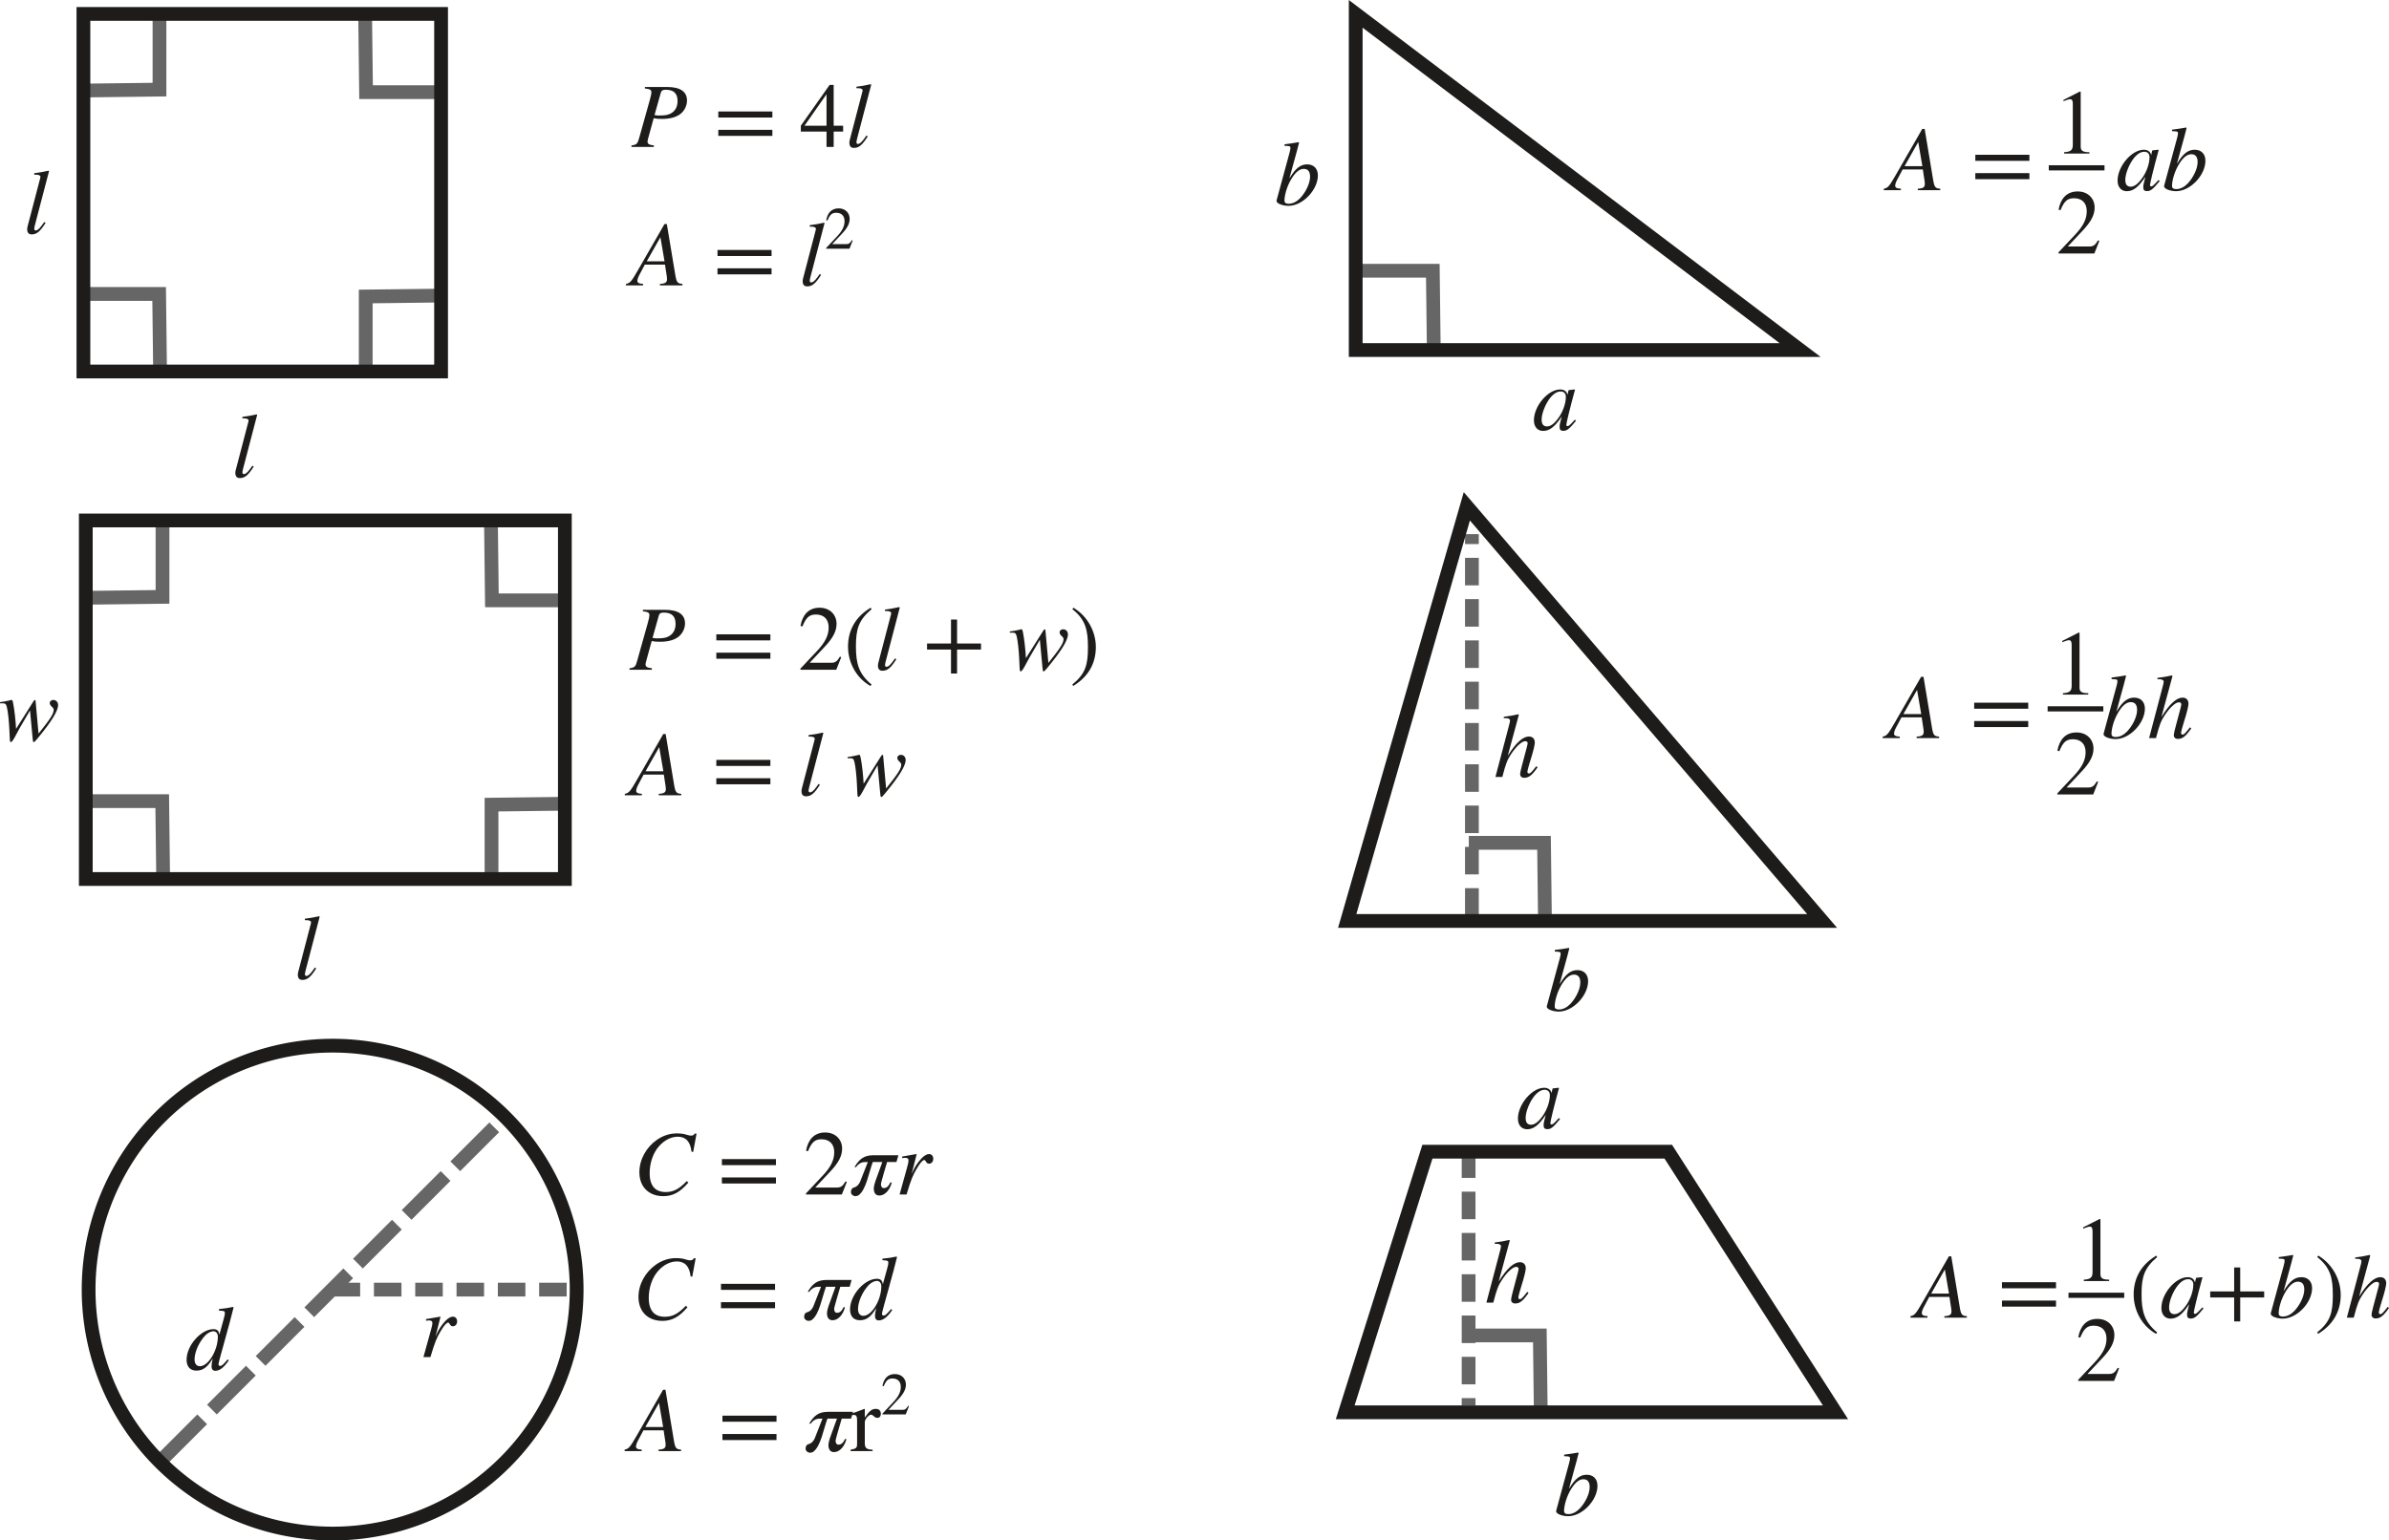 <?xml version="1.0" encoding="UTF-8" standalone="no"?>
<svg
   xmlns:dc="http://purl.org/dc/elements/1.1/"
   xmlns:cc="http://creativecommons.org/ns#"
   xmlns:rdf="http://www.w3.org/1999/02/22-rdf-syntax-ns#"
   xmlns:svg="http://www.w3.org/2000/svg"
   xmlns="http://www.w3.org/2000/svg"
   viewBox="0 0 694.102 447.684"
   version="1.1"
   id="svg177"
   width="694.102"
   height="447.684">
  <g
     aria-label="C = πd"
     id="text22-9"
     style="font-style:normal;font-variant:normal;font-weight:normal;font-stretch:normal;font-size:26.667px;font-family:'STIX MathJax Main';-inkscape-font-specification:'STIX MathJax Main, Normal';font-variant-ligatures:normal;font-variant-caps:normal;font-variant-numeric:normal;font-variant-east-asian:normal;fill:#1d1c1b;stroke-width:4;stroke-miterlimit:10;stroke-dasharray:none"
     class="cls-2">
    <path
       d="m 202.117,365.691 h -0.56 c -0.213,0.427 -0.48,0.587 -1.013,0.587 -0.24,0 -0.56,0 -1.093,-0.187 -1.12,-0.4 -2.24,-0.453 -3.12,-0.453 -2.107,0 -4.133,0.72 -5.84,1.947 -2.933,2.08 -4.987,5.573 -4.987,9.333 0,4.4 2.88,6.96 6.96,6.96 2.747,0 4.88,-1.147 7.28,-3.973 l -0.48,-0.4 c -2.32,2.4 -3.92,3.173 -6.107,3.173 -2.96,0 -4.667,-1.733 -4.667,-5.467 0,-2.933 0.96,-5.973 2.88,-8.027 1.467,-1.573 3.333,-2.587 5.307,-2.587 2.347,0 3.653,1.493 3.973,4.347 l 0.48,0.08 z"
       style="font-style:italic;font-variant:normal;font-weight:normal;font-stretch:normal;font-family:'STIX MathJax Main';-inkscape-font-specification:'STIX MathJax Main Italic'"
       id="path101" />
    <path
       d="m 225.183,374.864 v -1.76 h -15.707 v 1.76 z m 0,5.333 v -1.76 h -15.707 v 1.76 z"
       style="font-style:normal;font-variant:normal;font-weight:normal;font-stretch:normal;font-size:26.667px;font-family:'STIX MathJax Main';-inkscape-font-specification:'STIX MathJax Main, Normal';font-variant-ligatures:normal;font-variant-caps:normal;font-variant-numeric:normal;font-variant-east-asian:normal;stroke-width:4;stroke-miterlimit:10;stroke-dasharray:none"
       id="path103" />
    <path
       d="m 247.423,371.984 h -7.227 c -2.693,0 -4.08,1.013 -5.52,3.44 h 0.427 c 1.173,-1.44 1.893,-1.467 3.28,-1.467 h 0.16 l -2.187,5.573 c -0.267,0.693 -0.8,1.573 -1.92,1.867 -0.667,0.187 -0.8,0.907 -0.8,1.307 0,0.64 0.64,1.173 1.333,1.173 0.293,0 0.667,-0.107 0.96,-0.32 2.16,-1.707 2.853,-6.347 4.053,-9.6 h 2.773 l -2.027,5.6 c -0.187,0.507 -0.453,1.52 -0.453,2.133 0,1.04 0.427,2 1.573,2 2,0 3.253,-2.133 3.653,-3.787 h -0.427 c -0.64,1.44 -1.36,1.627 -1.893,1.627 -0.56,0 -0.827,-0.507 -0.827,-1.12 0,-0.533 1.413,-5.12 1.787,-6.453 h 2.72 z"
       style="font-style:italic;font-variant:normal;font-weight:normal;font-stretch:normal;font-family:'STIX MathJax Main';-inkscape-font-specification:'STIX MathJax Main Italic'"
       id="path105" />
    <path
       d="m 260.463,365.184 c -1.413,0.293 -2.373,0.453 -4.08,0.613 v 0.453 c 1.467,0.053 1.707,0.133 1.707,0.693 0,0.373 0.027,0.48 -0.373,1.893 l -1.2,4.347 h -0.027 c -0.16,-1.04 -0.613,-1.547 -1.733,-1.547 -3.467,0 -7.787,4.613 -7.787,8.933 0,2.027 1.12,3.12 2.853,3.12 1.813,0 3.173,-0.88 4.747,-3.52 -0.293,1.333 -0.347,1.76 -0.347,2.373 0,0.72 0.4,1.2 1.093,1.2 1.333,0 2.613,-1.093 3.92,-3.04 l -0.32,-0.267 c -1.44,1.653 -1.733,1.893 -2.187,1.893 -0.347,0 -0.48,-0.213 -0.48,-0.533 0,-0.427 0.907,-3.52 1.733,-6.56 l 1.6,-5.84 1.04,-4.053 z m -4.4,8.587 c 0,4.053 -2.773,8.64 -5.227,8.64 -0.933,0 -1.547,-0.72 -1.547,-1.947 0,-2.213 1.333,-5.12 3.093,-6.987 0.747,-0.773 1.68,-1.227 2.427,-1.227 0.613,0 1.253,0.56 1.253,1.52 z"
       style="font-style:italic;font-variant:normal;font-weight:normal;font-stretch:normal;font-family:'STIX MathJax Main';-inkscape-font-specification:'STIX MathJax Main Italic'"
       id="path107" />
  </g>
  <defs
     id="defs4">
    <style
       id="style2">.cls-1,.cls-13,.cls-14,.cls-6,.cls-7,.cls-8{fill:none;stroke-miterlimit:10;}.cls-1,.cls-14,.cls-6,.cls-8{stroke:#b2b2b2;}.cls-1,.cls-6,.cls-7,.cls-8{stroke-width:8px;}.cls-1{stroke-dasharray:12;}.cls-2{font-size:90px;}.cls-12,.cls-2,.cls-4,.cls-9{fill:#1d1c1b;}.cls-2,.cls-9{font-family:TimesNewRomanPS-ItalicMT, Times New Roman;font-style:italic;}.cls-3{letter-spacing:-0.02em;}.cls-4{font-size:60px;}.cls-12,.cls-4,.cls-5{font-family:MyriadPro-Regular, Myriad Pro;}.cls-11,.cls-5{font-style:normal;}.cls-6{stroke-dasharray:36;}.cls-13,.cls-7{stroke:#1d1c1b;}.cls-12,.cls-9{font-size:81.36px;}.cls-10{letter-spacing:-0.02em;}.cls-11{font-family:TimesNewRomanPSMT, Times New Roman;}.cls-13{stroke-width:4px;}.cls-14{stroke-width:6px;stroke-dasharray:24;}</style>
  </defs>
  <path
     id="line6"
     style="fill:none;stroke:#666666;stroke-width:4;stroke-miterlimit:10;stroke-dasharray:8, 4;stroke-dashoffset:0;stroke-opacity:1"
     d="M 96.643,374.788 H 167.538"
     class="cls-1" />
  <g
     aria-label="r"
     id="text8"
     style="font-style:italic;font-variant:normal;font-weight:normal;font-stretch:normal;font-size:26.667px;font-family:'STIX MathJax Main';-inkscape-font-specification:'STIX MathJax Main, Italic';font-variant-ligatures:normal;font-variant-caps:normal;font-variant-numeric:normal;font-variant-east-asian:normal;fill:#1d1c1b;stroke-width:4;stroke-miterlimit:10;stroke-dasharray:none"
     class="cls-2">
    <path
       d="m 126.519,388.46 1.467,-5.76 -0.08,-0.053 -4.133,0.72 v 0.453 c 0.4,-0.053 0.613,-0.08 0.827,-0.08 0.533,0 1.013,0.133 1.013,0.693 0,0.56 -0.053,0.8 -0.427,2.187 l -2.16,7.787 h 2.027 c 1.333,-4.48 1.813,-5.547 2.96,-7.52 0.96,-1.627 1.707,-2.507 2.187,-2.507 0.187,0 0.267,0.107 0.427,0.373 0.24,0.4 0.453,0.693 0.933,0.693 0.8,0 1.253,-0.64 1.253,-1.44 0,-0.8 -0.507,-1.36 -1.253,-1.36 -0.613,0 -1.413,0.48 -2.107,1.2 -1.093,1.147 -2,2.56 -2.507,3.68 z"
       style="font-style:italic;font-variant:normal;font-weight:normal;font-stretch:normal;font-size:26.667px;font-family:'STIX MathJax Main';-inkscape-font-specification:'STIX MathJax Main, Italic';font-variant-ligatures:normal;font-variant-caps:normal;font-variant-numeric:normal;font-variant-east-asian:normal;fill:#1d1c1b;stroke-width:4;stroke-miterlimit:10;stroke-dasharray:none"
       id="path277" />
  </g>
  <g
     aria-label="A = πr2"
     id="text14"
     style="font-style:normal;font-variant:normal;font-weight:normal;font-stretch:normal;font-size:26.667px;font-family:'STIX MathJax Main';-inkscape-font-specification:'STIX MathJax Main, Normal';font-variant-ligatures:normal;font-variant-caps:normal;font-variant-numeric:normal;font-variant-east-asian:normal;fill:#1d1c1b;stroke-width:4;stroke-miterlimit:10;stroke-dasharray:none"
     class="cls-2">
    <path
       d="m 197.875,421.715 v -0.427 c -1.413,-0.107 -1.707,-0.4 -2.08,-2.64 l -2.453,-14.747 h -0.693 l -7.6,13.227 c -2,3.467 -2.347,3.92 -3.573,4.16 v 0.427 h 4.96 v -0.427 c -1.253,-0.053 -1.653,-0.373 -1.653,-0.88 0,-0.427 0.213,-1.067 0.587,-1.76 l 1.573,-2.96 h 5.867 l 0.533,3.493 c 0.027,0.24 0.053,0.48 0.053,0.693 0,0.907 -0.373,1.333 -2.053,1.413 v 0.427 z m -5.2,-6.987 h -5.173 l 3.973,-7.013 z"
       style="font-style:italic;font-variant:normal;font-weight:normal;font-stretch:normal;font-size:26.667px;font-family:'STIX MathJax Main';-inkscape-font-specification:'STIX MathJax Main Italic';font-variant-ligatures:normal;font-variant-caps:normal;font-variant-numeric:normal;font-variant-east-asian:normal;letter-spacing:-0.02em;stroke-width:4;stroke-miterlimit:10;stroke-dasharray:none"
       id="path266" />
    <path
       d="m 225.605,413.182 v -1.76 h -15.707 v 1.76 z m 0,5.333 v -1.76 h -15.707 v 1.76 z"
       style="font-style:normal;font-variant:normal;font-weight:normal;font-stretch:normal;font-size:26.667px;font-family:'STIX MathJax Main';-inkscape-font-specification:'STIX MathJax Main, Normal';font-variant-ligatures:normal;font-variant-caps:normal;font-variant-numeric:normal;font-variant-east-asian:normal;stroke-width:4;stroke-miterlimit:10;stroke-dasharray:none"
       id="path268" />
    <path
       d="m 247.845,410.302 h -7.227 c -2.693,0 -4.08,1.013 -5.52,3.44 h 0.427 c 1.173,-1.44 1.893,-1.467 3.28,-1.467 h 0.16 l -2.187,5.573 c -0.267,0.693 -0.8,1.573 -1.92,1.867 -0.667,0.187 -0.8,0.907 -0.8,1.307 0,0.64 0.64,1.173 1.333,1.173 0.293,0 0.667,-0.107 0.96,-0.32 2.16,-1.707 2.853,-6.347 4.053,-9.6 h 2.773 l -2.027,5.6 c -0.187,0.507 -0.453,1.52 -0.453,2.133 0,1.04 0.427,2 1.573,2 2,0 3.253,-2.133 3.653,-3.787 h -0.427 c -0.64,1.44 -1.36,1.627 -1.893,1.627 -0.56,0 -0.827,-0.507 -0.827,-1.12 0,-0.533 1.413,-5.12 1.787,-6.453 h 2.72 z"
       style="font-style:italic;font-variant:normal;font-weight:normal;font-stretch:normal;font-family:'STIX MathJax Main';-inkscape-font-specification:'STIX MathJax Main Italic'"
       id="path270" />
    <path
       d="m 251.259,409.502 -0.133,-0.053 c -1.413,0.56 -2.373,0.933 -3.947,1.44 v 0.427 c 0.373,-0.08 0.613,-0.107 0.933,-0.107 0.667,0 0.907,0.427 0.907,1.6 v 6.667 c 0,1.333 -0.187,1.52 -1.893,1.84 v 0.4 h 6.4 v -0.4 c -1.813,-0.08 -2.267,-0.48 -2.267,-2 v -6 c 0,-0.853 1.12,-2.187 1.867,-2.187 0.16,0 0.4,0.133 0.693,0.4 0.427,0.4 0.72,0.533 1.067,0.533 0.64,0 1.04,-0.453 1.04,-1.2 0,-0.88 -0.56,-1.413 -1.467,-1.413 -1.12,0 -1.867,0.587 -3.2,2.507 z"
       style="font-style:normal;font-variant:normal;font-weight:normal;font-stretch:normal;font-size:26.667px;font-family:'STIX MathJax Main';-inkscape-font-specification:'STIX MathJax Main, Normal';font-variant-ligatures:normal;font-variant-caps:normal;font-variant-numeric:normal;font-variant-east-asian:normal;stroke-width:4;stroke-miterlimit:10;stroke-dasharray:none"
       id="path272" />
    <path
       d="m 264.088,408.674 -0.243,-0.104 c -0.572,0.971 -0.936,1.161 -1.664,1.161 h -4.056 l 2.86,-3.051 c 1.543,-1.629 2.219,-2.929 2.219,-4.299 0,-1.716 -1.248,-3.051 -3.207,-3.051 -2.132,0 -3.241,1.421 -3.605,3.449 l 0.364,0.087 c 0.693,-1.699 1.3,-2.253 2.548,-2.253 1.473,0 2.409,0.867 2.409,2.444 0,1.473 -0.624,2.791 -2.253,4.507 l -3.085,3.276 v 0.208 h 6.777 z"
       style="font-size:65%;baseline-shift:super"
       id="path274" />
  </g>
  <g
     aria-label="C = 2πr"
     id="text22"
     style="font-style:normal;font-variant:normal;font-weight:normal;font-stretch:normal;font-size:26.667px;font-family:'STIX MathJax Main';-inkscape-font-specification:'STIX MathJax Main, Normal';font-variant-ligatures:normal;font-variant-caps:normal;font-variant-numeric:normal;font-variant-east-asian:normal;fill:#1d1c1b;stroke-width:4;stroke-miterlimit:10;stroke-dasharray:none"
     class="cls-2">
    <path
       d="m 202.38,329.444 h -0.56 c -0.213,0.427 -0.48,0.587 -1.013,0.587 -0.24,0 -0.56,0 -1.093,-0.187 -1.12,-0.4 -2.24,-0.453 -3.12,-0.453 -2.107,0 -4.133,0.72 -5.84,1.947 -2.933,2.08 -4.987,5.573 -4.987,9.333 0,4.4 2.88,6.96 6.96,6.96 2.747,0 4.88,-1.147 7.28,-3.973 l -0.48,-0.4 c -2.32,2.4 -3.92,3.173 -6.107,3.173 -2.96,0 -4.667,-1.733 -4.667,-5.467 0,-2.933 0.96,-5.973 2.88,-8.027 1.467,-1.573 3.333,-2.587 5.307,-2.587 2.347,0 3.653,1.493 3.973,4.347 l 0.48,0.08 z"
       style="font-style:italic;font-variant:normal;font-weight:normal;font-stretch:normal;font-family:'STIX MathJax Main';-inkscape-font-specification:'STIX MathJax Main Italic'"
       id="path255" />
    <path
       d="m 225.447,338.617 v -1.76 h -15.707 v 1.76 z m 0,5.333 v -1.76 h -15.707 v 1.76 z"
       style="font-style:normal;font-variant:normal;font-weight:normal;font-stretch:normal;font-size:26.667px;font-family:'STIX MathJax Main';-inkscape-font-specification:'STIX MathJax Main, Normal';font-variant-ligatures:normal;font-variant-caps:normal;font-variant-numeric:normal;font-variant-east-asian:normal;stroke-width:4;stroke-miterlimit:10;stroke-dasharray:none"
       id="path257" />
    <path
       d="m 246.033,343.497 -0.373,-0.16 c -0.88,1.493 -1.44,1.787 -2.56,1.787 h -6.24 l 4.4,-4.693 c 2.373,-2.507 3.413,-4.507 3.413,-6.613 0,-2.64 -1.92,-4.693 -4.933,-4.693 -3.28,0 -4.987,2.187 -5.547,5.307 l 0.56,0.133 c 1.067,-2.613 2,-3.467 3.92,-3.467 2.267,0 3.707,1.333 3.707,3.76 0,2.267 -0.96,4.293 -3.467,6.933 l -4.747,5.04 v 0.32 h 10.427 z"
       style="font-style:normal;font-variant:normal;font-weight:normal;font-stretch:normal;font-size:26.667px;font-family:'STIX MathJax Main';-inkscape-font-specification:'STIX MathJax Main, Normal';font-variant-ligatures:normal;font-variant-caps:normal;font-variant-numeric:normal;font-variant-east-asian:normal;stroke-width:4;stroke-miterlimit:10;stroke-dasharray:none"
       id="path259" />
    <path
       d="m 261.02,335.737 h -7.227 c -2.693,0 -4.08,1.013 -5.52,3.44 h 0.427 c 1.173,-1.44 1.893,-1.467 3.28,-1.467 h 0.16 l -2.187,5.573 c -0.267,0.693 -0.8,1.573 -1.92,1.867 -0.667,0.187 -0.8,0.907 -0.8,1.307 0,0.64 0.64,1.173 1.333,1.173 0.293,0 0.667,-0.107 0.96,-0.32 2.16,-1.707 2.853,-6.347 4.053,-9.6 h 2.773 l -2.027,5.6 c -0.187,0.507 -0.453,1.52 -0.453,2.133 0,1.04 0.427,2 1.573,2 2,0 3.253,-2.133 3.653,-3.787 h -0.427 c -0.64,1.44 -1.36,1.627 -1.893,1.627 -0.56,0 -0.827,-0.507 -0.827,-1.12 0,-0.533 1.413,-5.12 1.787,-6.453 h 2.72 z"
       style="font-style:italic;font-variant:normal;font-weight:normal;font-stretch:normal;font-family:'STIX MathJax Main';-inkscape-font-specification:'STIX MathJax Main Italic'"
       id="path261" />
    <path
       d="m 264.86,341.204 1.467,-5.76 -0.08,-0.053 -4.133,0.72 v 0.453 c 0.4,-0.053 0.613,-0.08 0.827,-0.08 0.533,0 1.013,0.133 1.013,0.693 0,0.56 -0.053,0.8 -0.427,2.187 l -2.16,7.787 h 2.027 c 1.333,-4.48 1.813,-5.547 2.96,-7.52 0.96,-1.627 1.707,-2.507 2.187,-2.507 0.187,0 0.267,0.107 0.427,0.373 0.24,0.4 0.453,0.693 0.933,0.693 0.8,0 1.253,-0.64 1.253,-1.44 0,-0.8 -0.507,-1.36 -1.253,-1.36 -0.613,0 -1.413,0.48 -2.107,1.2 -1.093,1.147 -2,2.56 -2.507,3.68 z"
       style="font-style:italic;font-variant:normal;font-weight:normal;font-stretch:normal;font-family:'STIX MathJax Main';-inkscape-font-specification:'STIX MathJax Main Italic'"
       id="path263" />
  </g>
  <g
     id="text24"
     style="font-style:normal;font-variant:normal;font-weight:normal;font-stretch:normal;font-size:26.667px;font-family:'STIX MathJax Main';-inkscape-font-specification:'STIX MathJax Main, Normal';font-variant-ligatures:normal;font-variant-caps:normal;font-variant-numeric:normal;font-variant-east-asian:normal;stroke-width:4;stroke-miterlimit:10;stroke-dasharray:none" />
  <path
     id="line26"
     style="fill:none;stroke:#666666;stroke-width:4;stroke-miterlimit:10;stroke-dasharray:16, 4;stroke-dashoffset:0;stroke-opacity:1"
     d="M 47.43,423.797 146.236,324.991"
     class="cls-6" />
  <g
     aria-label="d"
     id="text28"
     style="font-style:italic;font-variant:normal;font-weight:normal;font-stretch:normal;font-size:26.667px;font-family:'STIX MathJax Main';-inkscape-font-specification:'STIX MathJax Main, Italic';font-variant-ligatures:normal;font-variant-caps:normal;font-variant-numeric:normal;font-variant-east-asian:normal;fill:#1d1c1b;stroke-width:4;stroke-miterlimit:10;stroke-dasharray:none"
     class="cls-2">
    <path
       d="m 67.701,379.827 c -1.413,0.293 -2.373,0.453 -4.08,0.613 v 0.453 c 1.467,0.053 1.707,0.133 1.707,0.693 0,0.373 0.027,0.48 -0.373,1.893 l -1.2,4.347 h -0.027 c -0.16,-1.04 -0.613,-1.547 -1.733,-1.547 -3.467,0 -7.787,4.613 -7.787,8.933 0,2.027 1.12,3.12 2.853,3.12 1.813,0 3.173,-0.88 4.747,-3.52 -0.293,1.333 -0.347,1.76 -0.347,2.373 0,0.72 0.4,1.2 1.093,1.2 1.333,0 2.613,-1.093 3.92,-3.04 l -0.32,-0.267 c -1.44,1.653 -1.733,1.893 -2.187,1.893 -0.347,0 -0.48,-0.213 -0.48,-0.533 0,-0.427 0.907,-3.52 1.733,-6.56 l 1.6,-5.84 1.04,-4.053 z m -4.4,8.587 c 0,4.053 -2.773,8.64 -5.227,8.64 -0.933,0 -1.547,-0.72 -1.547,-1.947 0,-2.213 1.333,-5.12 3.093,-6.987 0.747,-0.773 1.68,-1.227 2.427,-1.227 0.613,0 1.253,0.56 1.253,1.52 z"
       style="font-style:italic;font-variant:normal;font-weight:normal;font-stretch:normal;font-size:26.667px;font-family:'STIX MathJax Main';-inkscape-font-specification:'STIX MathJax Main, Italic';font-variant-ligatures:normal;font-variant-caps:normal;font-variant-numeric:normal;font-variant-east-asian:normal;fill:#1d1c1b;stroke-width:4;stroke-miterlimit:10;stroke-dasharray:none"
       id="path250" />
  </g>
  <path
     id="circle32"
     style="fill:none;stroke:#1d1c1b;stroke-width:4;stroke-miterlimit:10;stroke-dasharray:none"
     d="M 167.538,374.788 A 70.895,70.895 0 0 1 96.643,445.684 70.895,70.895 0 0 1 25.747,374.788 70.895,70.895 0 0 1 96.643,303.893 70.895,70.895 0 0 1 167.538,374.788 Z"
     class="cls-7" />
  <path
     class="cls-8"
     d="m 426.743,244.944 h 21.858 q 0.136,10.979 0.265,21.958"
     id="path34"
     style="stroke:#666666;stroke-width:4;stroke-miterlimit:10;stroke-dasharray:none;stroke-opacity:1" />
  <g
     aria-label="b"
     id="text36"
     style="font-style:italic;font-variant:normal;font-weight:normal;font-stretch:normal;font-size:26.667px;font-family:'STIX MathJax Main';-inkscape-font-specification:'STIX MathJax Main, Italic';font-variant-ligatures:normal;font-variant-caps:normal;font-variant-numeric:normal;font-variant-east-asian:normal;fill:#1d1c1b;stroke-width:4;stroke-miterlimit:10;stroke-dasharray:none"
     class="cls-2">
    <path
       d="m 453.145,285.965 2.24,-8.16 0.56,-2.187 -0.133,-0.133 c -1.333,0.24 -2.293,0.4 -4.08,0.613 v 0.453 c 1.573,0.053 1.707,0.08 1.707,0.667 0,0.24 -0.08,0.613 -0.24,1.253 l -3.787,13.947 v 0.16 c 0,0.8 1.947,1.413 3.467,1.413 4.133,0 8.533,-4.64 8.533,-8.853 0,-2.053 -1.307,-3.2 -3.093,-3.2 -1.867,0 -3.333,1.013 -5.147,4.027 z m 6,-0.427 c 0,1.973 -1.333,4.613 -2.933,6.267 -0.987,1.013 -2.133,1.573 -3.28,1.573 -0.827,0 -1.227,-0.293 -1.227,-0.907 0,-1.6 0.747,-4.187 1.92,-6.16 1.147,-1.947 2.373,-3.067 3.653,-3.067 1.173,0 1.867,0.667 1.867,2.293 z"
       style="font-style:italic;font-variant:normal;font-weight:normal;font-stretch:normal;font-size:26.667px;font-family:'STIX MathJax Main';-inkscape-font-specification:'STIX MathJax Main, Italic';font-variant-ligatures:normal;font-variant-caps:normal;font-variant-numeric:normal;font-variant-east-asian:normal;fill:#1d1c1b;stroke-width:4;stroke-miterlimit:10;stroke-dasharray:none"
       id="path246" />
  </g>
  <g
     aria-label="h"
     id="text38"
     style="font-style:italic;font-variant:normal;font-weight:normal;font-stretch:normal;font-size:26.667px;font-family:'STIX MathJax Main';-inkscape-font-specification:'STIX MathJax Main, Italic';font-variant-ligatures:normal;font-variant-caps:normal;font-variant-numeric:normal;font-variant-east-asian:normal;fill:#1d1c1b;stroke-width:4;stroke-miterlimit:10;stroke-dasharray:none"
     class="cls-2">
    <path
       d="m 446.381,222.659 c -1.44,1.813 -1.76,2.133 -2.187,2.133 -0.24,0 -0.427,-0.213 -0.427,-0.48 0,-0.293 0.427,-1.947 0.88,-3.333 0.8,-2.507 1.28,-4.48 1.28,-5.147 0,-0.987 -0.507,-1.787 -1.733,-1.787 -1.653,0 -3.733,1.733 -6.133,5.627 l 3.227,-11.92 -0.187,-0.16 c -1.547,0.347 -2.587,0.533 -4.187,0.72 v 0.4 h 0.72 c 0.48,0 1.093,0.213 1.093,0.667 0,0.373 -0.133,0.827 -0.347,1.653 l -3.893,14.773 h 2 c 1.067,-4.107 1.493,-5.04 2.56,-6.667 1.387,-2.107 3.093,-3.733 4.053,-3.733 0.613,0 0.747,0.267 0.747,0.667 0,0.107 -0.08,0.453 -0.187,0.88 l -1.467,5.52 c -0.347,1.307 -0.533,2.133 -0.533,2.453 0,0.693 0.453,1.12 1.173,1.12 1.36,0 2.267,-0.72 3.893,-3.04 z"
       style="font-style:italic;font-variant:normal;font-weight:normal;font-stretch:normal;font-size:26.667px;font-family:'STIX MathJax Main';-inkscape-font-specification:'STIX MathJax Main, Italic';font-variant-ligatures:normal;font-variant-caps:normal;font-variant-numeric:normal;font-variant-east-asian:normal;fill:#1d1c1b;stroke-width:4;stroke-miterlimit:10;stroke-dasharray:none"
       id="path243" />
  </g>
  <g
     aria-label="A =   bh"
     id="text48"
     style="font-style:normal;font-variant:normal;font-weight:normal;font-stretch:normal;font-size:26.667px;font-family:'STIX MathJax Main';-inkscape-font-specification:'STIX MathJax Main, Normal';font-variant-ligatures:normal;font-variant-caps:normal;font-variant-numeric:normal;font-variant-east-asian:normal;fill:#1d1c1b;stroke-width:4;stroke-miterlimit:10;stroke-dasharray:none"
     class="cls-9">
    <path
       d="m 563.39,214.505 v -0.427 c -1.413,-0.107 -1.707,-0.4 -2.08,-2.64 l -2.453,-14.747 h -0.693 l -7.6,13.227 c -2,3.467 -2.347,3.92 -3.573,4.16 v 0.427 h 4.96 v -0.427 c -1.253,-0.053 -1.653,-0.373 -1.653,-0.88 0,-0.427 0.213,-1.067 0.587,-1.76 l 1.573,-2.96 h 5.867 l 0.533,3.493 c 0.027,0.24 0.053,0.48 0.053,0.693 0,0.907 -0.373,1.333 -2.053,1.413 v 0.427 z m -5.2,-6.987 h -5.173 l 3.973,-7.013 z"
       style="font-style:italic;font-variant:normal;font-weight:normal;font-stretch:normal;font-size:26.667px;font-family:'STIX MathJax Main';-inkscape-font-specification:'STIX MathJax Main Italic';font-variant-ligatures:normal;font-variant-caps:normal;font-variant-numeric:normal;font-variant-east-asian:normal;letter-spacing:-0.02em;stroke-width:4;stroke-miterlimit:10;stroke-dasharray:none"
       id="path234" />
    <path
       d="m 589.285,205.972 v -1.76 H 573.578 v 1.76 z m 0,5.333 v -1.76 H 573.578 v 1.76 z"
       style="font-style:normal;font-variant:normal;font-weight:normal;font-stretch:normal;font-size:26.667px;font-family:'STIX MathJax Main';-inkscape-font-specification:'STIX MathJax Main, Normal';font-variant-ligatures:normal;font-variant-caps:normal;font-variant-numeric:normal;font-variant-east-asian:normal;stroke-width:4;stroke-miterlimit:10;stroke-dasharray:none"
       id="path236" />
    <path
       d="m 614.912,206.772 2.24,-8.16 0.56,-2.187 -0.133,-0.133 c -1.333,0.24 -2.293,0.4 -4.08,0.613 v 0.453 c 1.573,0.053 1.707,0.08 1.707,0.667 0,0.24 -0.08,0.613 -0.24,1.253 l -3.787,13.947 v 0.16 c 0,0.8 1.947,1.413 3.467,1.413 4.133,0 8.533,-4.64 8.533,-8.853 0,-2.053 -1.307,-3.2 -3.093,-3.2 -1.867,0 -3.333,1.013 -5.147,4.027 z m 6,-0.427 c 0,1.973 -1.333,4.613 -2.933,6.267 -0.987,1.013 -2.133,1.573 -3.28,1.573 -0.827,0 -1.227,-0.293 -1.227,-0.907 0,-1.6 0.747,-4.187 1.92,-6.16 1.147,-1.947 2.373,-3.067 3.653,-3.067 1.173,0 1.867,0.667 1.867,2.293 z"
       style="font-style:italic;font-variant:normal;font-weight:normal;font-stretch:normal;font-family:'STIX MathJax Main';-inkscape-font-specification:'STIX MathJax Main Italic'"
       id="path238" />
    <path
       d="m 636.298,211.358 c -1.44,1.813 -1.76,2.133 -2.187,2.133 -0.24,0 -0.427,-0.213 -0.427,-0.48 0,-0.293 0.427,-1.947 0.88,-3.333 0.8,-2.507 1.28,-4.48 1.28,-5.147 0,-0.987 -0.507,-1.787 -1.733,-1.787 -1.653,0 -3.733,1.733 -6.133,5.627 l 3.227,-11.92 -0.187,-0.16 c -1.547,0.347 -2.587,0.533 -4.187,0.72 v 0.4 h 0.72 c 0.48,0 1.093,0.213 1.093,0.667 0,0.373 -0.133,0.827 -0.347,1.653 l -3.893,14.773 h 2 c 1.067,-4.107 1.493,-5.04 2.56,-6.667 1.387,-2.107 3.093,-3.733 4.053,-3.733 0.613,0 0.747,0.267 0.747,0.667 0,0.107 -0.08,0.453 -0.187,0.88 l -1.467,5.52 c -0.347,1.307 -0.533,2.133 -0.533,2.453 0,0.693 0.453,1.12 1.173,1.12 1.36,0 2.267,-0.72 3.893,-3.04 z"
       style="font-style:italic;font-variant:normal;font-weight:normal;font-stretch:normal;font-family:'STIX MathJax Main';-inkscape-font-specification:'STIX MathJax Main Italic'"
       id="path240" />
  </g>
  <g
     aria-label="2"
     id="text50"
     style="font-style:normal;font-variant:normal;font-weight:normal;font-stretch:normal;font-size:26.667px;font-family:'STIX MathJax Main';-inkscape-font-specification:'STIX MathJax Main, Normal';font-variant-ligatures:normal;font-variant-caps:normal;font-variant-numeric:normal;font-variant-east-asian:normal;fill:#1d1c1b;stroke-width:4;stroke-miterlimit:10;stroke-dasharray:none"
     class="cls-12">
    <path
       d="m 609.604,227.237 -0.373,-0.16 c -0.88,1.493 -1.44,1.787 -2.56,1.787 h -6.24 l 4.4,-4.693 c 2.373,-2.507 3.413,-4.507 3.413,-6.613 0,-2.64 -1.92,-4.693 -4.933,-4.693 -3.28,0 -4.987,2.187 -5.547,5.307 l 0.56,0.133 c 1.067,-2.613 2,-3.467 3.92,-3.467 2.267,0 3.707,1.333 3.707,3.76 0,2.267 -0.96,4.293 -3.467,6.933 l -4.747,5.04 v 0.32 h 10.427 z"
       style="font-style:normal;font-variant:normal;font-weight:normal;font-stretch:normal;font-size:26.667px;font-family:'STIX MathJax Main';-inkscape-font-specification:'STIX MathJax Main, Normal';font-variant-ligatures:normal;font-variant-caps:normal;font-variant-numeric:normal;font-variant-east-asian:normal;fill:#1d1c1b;stroke-width:4;stroke-miterlimit:10;stroke-dasharray:none"
       id="path231" />
  </g>
  <g
     aria-label="1"
     id="text52"
     style="font-style:normal;font-variant:normal;font-weight:normal;font-stretch:normal;font-size:26.667px;font-family:'STIX MathJax Main';-inkscape-font-specification:'STIX MathJax Main, Normal';font-variant-ligatures:normal;font-variant-caps:normal;font-variant-numeric:normal;font-variant-east-asian:normal;fill:#1d1c1b;stroke-width:4;stroke-miterlimit:10;stroke-dasharray:none"
     class="cls-12">
    <path
       d="m 606.725,201.862 v -0.4 c -2,0 -2.533,-0.48 -2.533,-1.627 v -15.92 l -0.24,-0.08 -4.773,2.427 v 0.373 l 0.72,-0.267 c 0.48,-0.187 0.933,-0.32 1.2,-0.32 0.56,0 0.8,0.4 0.8,1.307 v 11.973 c 0,1.467 -0.56,2.027 -2.533,2.133 v 0.4 z"
       style="font-style:normal;font-variant:normal;font-weight:normal;font-stretch:normal;font-size:26.667px;font-family:'STIX MathJax Main';-inkscape-font-specification:'STIX MathJax Main, Normal';font-variant-ligatures:normal;font-variant-caps:normal;font-variant-numeric:normal;font-variant-east-asian:normal;fill:#1d1c1b;stroke-width:4;stroke-miterlimit:10;stroke-dasharray:none"
       id="path228" />
  </g>
  <path
     id="line54"
     style="fill:none;stroke:#1d1c1b;stroke-width:1.5;stroke-miterlimit:10;stroke-dasharray:none"
     d="m 594.917,206.008 h 16.189"
     class="cls-13" />
  <path
     id="line56"
     style="fill:none;stroke:#666666;stroke-width:4;stroke-miterlimit:10;stroke-dasharray:8, 4;stroke-dashoffset:0;stroke-opacity:1"
     d="m 427.649,266.118 v -110.885"
     class="cls-6" />
  <path
     class="cls-7"
     d="m 426.177,147.145 q -17.372,60.253 -34.758,120.506 h 137.989 z"
     id="path58"
     style="stroke-width:4;stroke-miterlimit:10;stroke-dasharray:none" />
  <path
     class="cls-8"
     d="m 394.436,78.676 h 21.858 q 0.136,10.976 0.265,21.955"
     id="path60"
     style="stroke:#666666;stroke-width:4;stroke-miterlimit:10;stroke-dasharray:none;stroke-opacity:1" />
  <g
     aria-label="b"
     id="text62"
     style="font-style:italic;font-variant:normal;font-weight:normal;font-stretch:normal;font-size:26.667px;font-family:'STIX MathJax Main';-inkscape-font-specification:'STIX MathJax Main, Italic';font-variant-ligatures:normal;font-variant-caps:normal;font-variant-numeric:normal;font-variant-east-asian:normal;fill:#1d1c1b;stroke-width:4;stroke-miterlimit:10;stroke-dasharray:none"
     class="cls-2">
    <path
       d="m 374.631,51.797 2.24,-8.16 0.56,-2.187 -0.133,-0.133 c -1.333,0.24 -2.293,0.4 -4.08,0.613 v 0.453 c 1.573,0.053 1.707,0.08 1.707,0.667 0,0.24 -0.08,0.613 -0.24,1.253 l -3.787,13.947 v 0.16 c 0,0.8 1.947,1.413 3.467,1.413 4.133,0 8.533,-4.64 8.533,-8.853 0,-2.053 -1.307,-3.2 -3.093,-3.2 -1.867,0 -3.333,1.013 -5.147,4.027 z m 6,-0.427 c 0,1.973 -1.333,4.613 -2.933,6.267 -0.987,1.013 -2.133,1.573 -3.28,1.573 -0.827,0 -1.227,-0.293 -1.227,-0.907 0,-1.6 0.747,-4.187 1.92,-6.16 1.147,-1.947 2.373,-3.067 3.653,-3.067 1.173,0 1.867,0.667 1.867,2.293 z"
       style="font-style:italic;font-variant:normal;font-weight:normal;font-stretch:normal;font-size:26.667px;font-family:'STIX MathJax Main';-inkscape-font-specification:'STIX MathJax Main, Italic';font-variant-ligatures:normal;font-variant-caps:normal;font-variant-numeric:normal;font-variant-east-asian:normal;fill:#1d1c1b;stroke-width:4;stroke-miterlimit:10;stroke-dasharray:none"
       id="path223" />
  </g>
  <g
     aria-label="a"
     id="text64"
     style="font-style:italic;font-variant:normal;font-weight:normal;font-stretch:normal;font-size:26.667px;font-family:'STIX MathJax Main';-inkscape-font-specification:'STIX MathJax Main, Italic';font-variant-ligatures:normal;font-variant-caps:normal;font-variant-numeric:normal;font-variant-east-asian:normal;fill:#1d1c1b;stroke-width:4;stroke-miterlimit:10;stroke-dasharray:none"
     class="cls-2">
    <path
       d="m 457.558,121.983 -0.72,0.773 c -0.8,0.88 -1.147,1.093 -1.387,1.093 -0.213,0 -0.373,-0.16 -0.373,-0.347 0,-0.533 1.12,-5.12 2.373,-9.68 0.08,-0.267 0.107,-0.32 0.16,-0.56 l -0.187,-0.08 -1.627,0.187 -0.08,0.08 -0.293,1.28 c -0.213,-0.987 -0.987,-1.547 -2.133,-1.547 -3.547,0 -7.627,4.827 -7.627,8.96 0,2.027 1.173,3.093 2.667,3.093 1.867,0 3.413,-1.173 5.413,-4.187 -0.56,2.187 -0.613,2.4 -0.613,3.067 0,0.773 0.32,1.093 1.067,1.093 1.067,0 1.707,-0.507 3.707,-2.933 z m -2.613,-6.667 c 0,1.893 -0.8,4.187 -2.053,6 -0.8,1.147 -2.053,2.613 -3.387,2.613 -0.96,0 -1.6,-0.507 -1.6,-1.973 0,-1.68 0.933,-4.053 2.053,-5.733 1.12,-1.627 2.293,-2.453 3.493,-2.453 0.933,0 1.493,0.613 1.493,1.547 z"
       style="font-style:italic;font-variant:normal;font-weight:normal;font-stretch:normal;font-size:26.667px;font-family:'STIX MathJax Main';-inkscape-font-specification:'STIX MathJax Main, Italic';font-variant-ligatures:normal;font-variant-caps:normal;font-variant-numeric:normal;font-variant-east-asian:normal;fill:#1d1c1b;stroke-width:4;stroke-miterlimit:10;stroke-dasharray:none"
       id="path220" />
  </g>
  <g
     aria-label="A =   ab"
     id="text74"
     style="font-style:normal;font-variant:normal;font-weight:normal;font-stretch:normal;font-size:26.667px;font-family:'STIX MathJax Main';-inkscape-font-specification:'STIX MathJax Main, Normal';font-variant-ligatures:normal;font-variant-caps:normal;font-variant-numeric:normal;font-variant-east-asian:normal;fill:#1d1c1b;stroke-width:4;stroke-miterlimit:10;stroke-dasharray:none"
     class="cls-9">
    <path
       d="m 563.726,55.274 v -0.427 c -1.413,-0.107 -1.707,-0.4 -2.08,-2.64 l -2.453,-14.747 h -0.693 l -7.6,13.227 c -2,3.467 -2.347,3.92 -3.573,4.16 v 0.427 h 4.96 v -0.427 c -1.253,-0.053 -1.653,-0.373 -1.653,-0.88 0,-0.427 0.213,-1.067 0.587,-1.76 l 1.573,-2.96 h 5.867 l 0.533,3.493 c 0.027,0.24 0.053,0.48 0.053,0.693 0,0.907 -0.373,1.333 -2.053,1.413 v 0.427 z m -5.2,-6.987 h -5.173 l 3.973,-7.013 z"
       style="font-style:italic;font-variant:normal;font-weight:normal;font-stretch:normal;font-family:'STIX MathJax Main';-inkscape-font-specification:'STIX MathJax Main Italic'"
       id="path211" />
    <path
       d="m 589.622,46.741 v -1.76 h -15.707 v 1.76 z m 0,5.333 v -1.76 h -15.707 v 1.76 z"
       style="font-style:normal;font-variant:normal;font-weight:normal;font-stretch:normal;font-size:26.667px;font-family:'STIX MathJax Main';-inkscape-font-specification:'STIX MathJax Main, Normal';font-variant-ligatures:normal;font-variant-caps:normal;font-variant-numeric:normal;font-variant-east-asian:normal;stroke-width:4;stroke-miterlimit:10;stroke-dasharray:none"
       id="path213" />
    <path
       d="m 627.138,52.314 -0.72,0.773 c -0.8,0.88 -1.147,1.093 -1.387,1.093 -0.213,0 -0.373,-0.16 -0.373,-0.347 0,-0.533 1.12,-5.12 2.373,-9.68 0.08,-0.267 0.107,-0.32 0.16,-0.56 l -0.187,-0.08 -1.627,0.187 -0.08,0.08 -0.293,1.28 c -0.213,-0.987 -0.987,-1.547 -2.133,-1.547 -3.547,0 -7.627,4.827 -7.627,8.96 0,2.027 1.173,3.093 2.667,3.093 1.867,0 3.413,-1.173 5.413,-4.187 -0.56,2.187 -0.613,2.4 -0.613,3.067 0,0.773 0.32,1.093 1.067,1.093 1.067,0 1.707,-0.507 3.707,-2.933 z m -2.613,-6.667 c 0,1.893 -0.8,4.187 -2.053,6 -0.8,1.147 -2.053,2.613 -3.387,2.613 -0.96,0 -1.6,-0.507 -1.6,-1.973 0,-1.68 0.933,-4.053 2.053,-5.733 1.12,-1.627 2.293,-2.453 3.493,-2.453 0.933,0 1.493,0.613 1.493,1.547 z"
       style="font-style:italic;font-variant:normal;font-weight:normal;font-stretch:normal;font-size:26.667px;font-family:'STIX MathJax Main';-inkscape-font-specification:'STIX MathJax Main Italic';font-variant-ligatures:normal;font-variant-caps:normal;font-variant-numeric:normal;font-variant-east-asian:normal;stroke-width:4;stroke-miterlimit:10;stroke-dasharray:none"
       id="path215" />
    <path
       d="m 632.498,47.541 2.24,-8.16 0.56,-2.187 -0.133,-0.133 c -1.333,0.24 -2.293,0.4 -4.08,0.613 v 0.453 c 1.573,0.053 1.707,0.08 1.707,0.667 0,0.24 -0.08,0.613 -0.24,1.253 l -3.787,13.947 v 0.16 c 0,0.8 1.947,1.413 3.467,1.413 4.133,0 8.533,-4.64 8.533,-8.853 0,-2.053 -1.307,-3.2 -3.093,-3.2 -1.867,0 -3.333,1.013 -5.147,4.027 z m 6,-0.427 c 0,1.973 -1.333,4.613 -2.933,6.267 -0.987,1.013 -2.133,1.573 -3.28,1.573 -0.827,0 -1.227,-0.293 -1.227,-0.907 0,-1.6 0.747,-4.187 1.92,-6.16 1.147,-1.947 2.373,-3.067 3.653,-3.067 1.173,0 1.867,0.667 1.867,2.293 z"
       style="font-style:italic;font-variant:normal;font-weight:normal;font-stretch:normal;font-size:26.667px;font-family:'STIX MathJax Main';-inkscape-font-specification:'STIX MathJax Main Italic';font-variant-ligatures:normal;font-variant-caps:normal;font-variant-numeric:normal;font-variant-east-asian:normal;stroke-width:4;stroke-miterlimit:10;stroke-dasharray:none"
       id="path217" />
  </g>
  <g
     aria-label="2"
     id="text76"
     style="font-style:normal;font-variant:normal;font-weight:normal;font-stretch:normal;font-size:26.667px;font-family:'STIX MathJax Main';-inkscape-font-specification:'STIX MathJax Main, Normal';font-variant-ligatures:normal;font-variant-caps:normal;font-variant-numeric:normal;font-variant-east-asian:normal;fill:#1d1c1b;stroke-width:4;stroke-miterlimit:10;stroke-dasharray:none"
     class="cls-12">
    <path
       d="m 609.94,70.009 -0.373,-0.16 c -0.88,1.493 -1.44,1.787 -2.56,1.787 h -6.24 l 4.4,-4.693 c 2.373,-2.507 3.413,-4.507 3.413,-6.613 0,-2.64 -1.92,-4.693 -4.933,-4.693 -3.28,0 -4.987,2.187 -5.547,5.307 l 0.56,0.133 c 1.067,-2.613 2,-3.467 3.92,-3.467 2.267,0 3.707,1.333 3.707,3.76 0,2.267 -0.96,4.293 -3.467,6.933 l -4.747,5.04 v 0.32 h 10.427 z"
       style="font-style:normal;font-variant:normal;font-weight:normal;font-stretch:normal;font-size:26.667px;font-family:'STIX MathJax Main';-inkscape-font-specification:'STIX MathJax Main, Normal';font-variant-ligatures:normal;font-variant-caps:normal;font-variant-numeric:normal;font-variant-east-asian:normal;fill:#1d1c1b;stroke-width:4;stroke-miterlimit:10;stroke-dasharray:none"
       id="path208" />
  </g>
  <g
     aria-label="1"
     id="text78"
     style="font-style:normal;font-variant:normal;font-weight:normal;font-stretch:normal;font-size:26.667px;font-family:'STIX MathJax Main';-inkscape-font-specification:'STIX MathJax Main, Normal';font-variant-ligatures:normal;font-variant-caps:normal;font-variant-numeric:normal;font-variant-east-asian:normal;fill:#1d1c1b;stroke-width:4;stroke-miterlimit:10;stroke-dasharray:none"
     class="cls-12">
    <path
       d="m 607.062,44.635 v -0.4 c -2,0 -2.533,-0.48 -2.533,-1.627 v -15.92 l -0.24,-0.08 -4.773,2.427 v 0.373 l 0.72,-0.267 c 0.48,-0.187 0.933,-0.32 1.2,-0.32 0.56,0 0.8,0.4 0.8,1.307 v 11.973 c 0,1.467 -0.56,2.027 -2.533,2.133 v 0.4 z"
       style="font-style:normal;font-variant:normal;font-weight:normal;font-stretch:normal;font-size:26.667px;font-family:'STIX MathJax Main';-inkscape-font-specification:'STIX MathJax Main, Normal';font-variant-ligatures:normal;font-variant-caps:normal;font-variant-numeric:normal;font-variant-east-asian:normal;fill:#1d1c1b;stroke-width:4;stroke-miterlimit:10;stroke-dasharray:none"
       id="path205" />
  </g>
  <path
     id="line80"
     style="fill:none;stroke:#1d1c1b;stroke-width:1.5;stroke-miterlimit:10;stroke-dasharray:none"
     d="m 595.254,48.777 h 16.189"
     class="cls-13" />
  <path
     class="cls-7"
     d="M 393.888,4.021 V 101.731 H 523.012 Z"
     id="path82"
     style="stroke-width:4;stroke-miterlimit:10;stroke-dasharray:none" />
  <g
     aria-label="A =   (a+b)h"
     id="text92"
     style="font-style:normal;font-variant:normal;font-weight:normal;font-stretch:normal;font-size:26.667px;font-family:'STIX MathJax Main';-inkscape-font-specification:'STIX MathJax Main, Normal';font-variant-ligatures:normal;font-variant-caps:normal;font-variant-numeric:normal;font-variant-east-asian:normal;fill:#1d1c1b;stroke-width:4;stroke-miterlimit:10;stroke-dasharray:none"
     class="cls-9">
    <path
       d="m 571.46,382.934 v -0.427 c -1.413,-0.107 -1.707,-0.4 -2.08,-2.64 l -2.453,-14.747 h -0.693 l -7.6,13.227 c -2,3.467 -2.347,3.92 -3.573,4.16 v 0.427 h 4.96 v -0.427 c -1.253,-0.053 -1.653,-0.373 -1.653,-0.88 0,-0.427 0.213,-1.067 0.587,-1.76 l 1.573,-2.96 h 5.867 l 0.533,3.493 c 0.027,0.24 0.053,0.48 0.053,0.693 0,0.907 -0.373,1.333 -2.053,1.413 v 0.427 z m -5.2,-6.987 h -5.173 l 3.973,-7.013 z"
       style="font-style:italic;font-variant:normal;font-weight:normal;font-stretch:normal;font-size:26.667px;font-family:'STIX MathJax Main';-inkscape-font-specification:'STIX MathJax Main Italic';font-variant-ligatures:normal;font-variant-caps:normal;font-variant-numeric:normal;font-variant-east-asian:normal;letter-spacing:-0.02em;stroke-width:4;stroke-miterlimit:10;stroke-dasharray:none"
       id="path187" />
    <path
       d="m 597.355,374.4 v -1.76 h -15.707 v 1.76 z m 0,5.333 v -1.76 h -15.707 v 1.76 z"
       style="font-style:normal;font-variant:normal;font-weight:normal;font-stretch:normal;font-size:26.667px;font-family:'STIX MathJax Main';-inkscape-font-specification:'STIX MathJax Main, Normal';font-variant-ligatures:normal;font-variant-caps:normal;font-variant-numeric:normal;font-variant-east-asian:normal;stroke-width:4;stroke-miterlimit:10;stroke-dasharray:none"
       id="path189" />
    <path
       d="m 626.742,387.227 c -3.733,-3.12 -4.533,-6.133 -4.533,-11.093 0,-5.147 0.827,-7.627 4.533,-10.8 l -0.24,-0.427 c -4.267,2.533 -6.587,6.373 -6.587,11.307 0,4.533 2.293,9.04 6.507,11.44 z"
       style="font-style:normal;font-variant:normal;font-weight:normal;font-stretch:normal;font-size:26.667px;font-family:'STIX MathJax Main';-inkscape-font-specification:'STIX MathJax Main, Normal';font-variant-ligatures:normal;font-variant-caps:normal;font-variant-numeric:normal;font-variant-east-asian:normal;stroke-width:4;stroke-miterlimit:10;stroke-dasharray:none"
       id="path191" />
    <path
       d="m 639.862,379.974 -0.72,0.773 c -0.8,0.88 -1.147,1.093 -1.387,1.093 -0.213,0 -0.373,-0.16 -0.373,-0.347 0,-0.533 1.12,-5.12 2.373,-9.68 0.08,-0.267 0.107,-0.32 0.16,-0.56 l -0.187,-0.08 -1.627,0.187 -0.08,0.08 -0.293,1.28 c -0.213,-0.987 -0.987,-1.547 -2.133,-1.547 -3.547,0 -7.627,4.827 -7.627,8.96 0,2.027 1.173,3.093 2.667,3.093 1.867,0 3.413,-1.173 5.413,-4.187 -0.56,2.187 -0.613,2.4 -0.613,3.067 0,0.773 0.32,1.093 1.067,1.093 1.067,0 1.707,-0.507 3.707,-2.933 z m -2.613,-6.667 c 0,1.893 -0.8,4.187 -2.053,6 -0.8,1.147 -2.053,2.613 -3.387,2.613 -0.96,0 -1.6,-0.507 -1.6,-1.973 0,-1.68 0.933,-4.053 2.053,-5.733 1.12,-1.627 2.293,-2.453 3.493,-2.453 0.933,0 1.493,0.613 1.493,1.547 z"
       style="font-style:italic;font-variant:normal;font-weight:normal;font-stretch:normal;font-family:'STIX MathJax Main';-inkscape-font-specification:'STIX MathJax Main Italic'"
       id="path193" />
    <path
       d="m 657.835,377.067 v -1.76 H 650.875 v -6.96 h -1.76 v 6.96 h -6.96 v 1.76 h 6.96 v 6.96 h 1.76 v -6.96 z"
       style="font-style:normal;font-variant:normal;font-weight:normal;font-stretch:normal;font-size:26.667px;font-family:'STIX MathJax Main';-inkscape-font-specification:'STIX MathJax Main, Normal';font-variant-ligatures:normal;font-variant-caps:normal;font-variant-numeric:normal;font-variant-east-asian:normal;stroke-width:4;stroke-miterlimit:10;stroke-dasharray:none"
       id="path195" />
    <path
       d="m 663.488,375.2 2.24,-8.16 0.56,-2.187 -0.133,-0.133 c -1.333,0.24 -2.293,0.4 -4.08,0.613 v 0.453 c 1.573,0.053 1.707,0.08 1.707,0.667 0,0.24 -0.08,0.613 -0.24,1.253 l -3.787,13.947 v 0.16 c 0,0.8 1.947,1.413 3.467,1.413 4.133,0 8.533,-4.64 8.533,-8.853 0,-2.053 -1.307,-3.2 -3.093,-3.2 -1.867,0 -3.333,1.013 -5.147,4.027 z m 6,-0.427 c 0,1.973 -1.333,4.613 -2.933,6.267 -0.987,1.013 -2.133,1.573 -3.28,1.573 -0.827,0 -1.227,-0.293 -1.227,-0.907 0,-1.6 0.747,-4.187 1.92,-6.16 1.147,-1.947 2.373,-3.067 3.653,-3.067 1.173,0 1.867,0.667 1.867,2.293 z"
       style="font-style:italic;font-variant:normal;font-weight:normal;font-stretch:normal;font-family:'STIX MathJax Main';-inkscape-font-specification:'STIX MathJax Main Italic'"
       id="path197" />
    <path
       d="m 673.248,365.334 c 3.867,3.04 4.533,6.107 4.533,11.093 0,5.173 -0.747,7.68 -4.533,10.8 l 0.24,0.427 c 4.24,-2.587 6.587,-6.373 6.587,-11.307 0,-4.533 -2.427,-8.987 -6.507,-11.44 z"
       style="font-style:normal;font-variant:normal;font-weight:normal;font-stretch:normal;font-size:26.667px;font-family:'STIX MathJax Main';-inkscape-font-specification:'STIX MathJax Main, Normal';font-variant-ligatures:normal;font-variant-caps:normal;font-variant-numeric:normal;font-variant-east-asian:normal;stroke-width:4;stroke-miterlimit:10;stroke-dasharray:none"
       id="path199" />
    <path
       d="m 693.755,379.787 c -1.44,1.813 -1.76,2.133 -2.187,2.133 -0.24,0 -0.427,-0.213 -0.427,-0.48 0,-0.293 0.427,-1.947 0.88,-3.333 0.8,-2.507 1.28,-4.48 1.28,-5.147 0,-0.987 -0.507,-1.787 -1.733,-1.787 -1.653,0 -3.733,1.733 -6.133,5.627 l 3.227,-11.92 -0.187,-0.16 c -1.547,0.347 -2.587,0.533 -4.187,0.72 v 0.4 h 0.72 c 0.48,0 1.093,0.213 1.093,0.667 0,0.373 -0.133,0.827 -0.347,1.653 l -3.893,14.773 h 2 c 1.067,-4.107 1.493,-5.04 2.56,-6.667 1.387,-2.107 3.093,-3.733 4.053,-3.733 0.613,0 0.747,0.267 0.747,0.667 0,0.107 -0.08,0.453 -0.187,0.88 l -1.467,5.52 c -0.347,1.307 -0.533,2.133 -0.533,2.453 0,0.693 0.453,1.12 1.173,1.12 1.36,0 2.267,-0.72 3.893,-3.04 z"
       style="font-style:italic;font-variant:normal;font-weight:normal;font-stretch:normal;font-family:'STIX MathJax Main';-inkscape-font-specification:'STIX MathJax Main Italic'"
       id="path201" />
  </g>
  <g
     aria-label="2"
     id="text94"
     style="font-style:normal;font-variant:normal;font-weight:normal;font-stretch:normal;font-size:26.667px;font-family:'STIX MathJax Main';-inkscape-font-specification:'STIX MathJax Main, Normal';font-variant-ligatures:normal;font-variant-caps:normal;font-variant-numeric:normal;font-variant-east-asian:normal;fill:#1d1c1b;stroke-width:4;stroke-miterlimit:10;stroke-dasharray:none"
     class="cls-12">
    <path
       d="m 615.674,397.669 -0.373,-0.16 c -0.88,1.493 -1.44,1.787 -2.56,1.787 h -6.24 l 4.4,-4.693 c 2.373,-2.507 3.413,-4.507 3.413,-6.613 0,-2.64 -1.92,-4.693 -4.933,-4.693 -3.28,0 -4.987,2.187 -5.547,5.307 l 0.56,0.133 c 1.067,-2.613 2,-3.467 3.92,-3.467 2.267,0 3.707,1.333 3.707,3.76 0,2.267 -0.96,4.293 -3.467,6.933 l -4.747,5.04 v 0.32 h 10.427 z"
       style="font-style:normal;font-variant:normal;font-weight:normal;font-stretch:normal;font-size:26.667px;font-family:'STIX MathJax Main';-inkscape-font-specification:'STIX MathJax Main, Normal';font-variant-ligatures:normal;font-variant-caps:normal;font-variant-numeric:normal;font-variant-east-asian:normal;fill:#1d1c1b;stroke-width:4;stroke-miterlimit:10;stroke-dasharray:none"
       id="path184" />
  </g>
  <g
     aria-label="1"
     id="text96"
     style="font-style:normal;font-variant:normal;font-weight:normal;font-stretch:normal;font-size:26.667px;font-family:'STIX MathJax Main';-inkscape-font-specification:'STIX MathJax Main, Normal';font-variant-ligatures:normal;font-variant-caps:normal;font-variant-numeric:normal;font-variant-east-asian:normal;fill:#1d1c1b;stroke-width:4;stroke-miterlimit:10;stroke-dasharray:none"
     class="cls-12">
    <path
       d="m 612.795,372.294 v -0.4 c -2,0 -2.533,-0.48 -2.533,-1.627 v -15.92 l -0.24,-0.08 -4.773,2.427 v 0.373 l 0.72,-0.267 c 0.48,-0.187 0.933,-0.32 1.2,-0.32 0.56,0 0.8,0.4 0.8,1.307 v 11.973 c 0,1.467 -0.56,2.027 -2.533,2.133 v 0.4 z"
       style="font-style:normal;font-variant:normal;font-weight:normal;font-stretch:normal;font-size:26.667px;font-family:'STIX MathJax Main';-inkscape-font-specification:'STIX MathJax Main, Normal';font-variant-ligatures:normal;font-variant-caps:normal;font-variant-numeric:normal;font-variant-east-asian:normal;fill:#1d1c1b;stroke-width:4;stroke-miterlimit:10;stroke-dasharray:none"
       id="path181" />
  </g>
  <path
     id="line98"
     style="fill:none;stroke:#1d1c1b;stroke-width:1.5;stroke-miterlimit:10;stroke-dasharray:none"
     d="m 600.984,376.437 h 16.189"
     class="cls-13" />
  <path
     class="cls-14"
     d="m 426.689,334.322 v 74.11"
     id="path100"
     style="stroke:#666666;stroke-width:4;stroke-miterlimit:10;stroke-dasharray:8, 4;stroke-dashoffset:0;stroke-opacity:1" />
  <g
     aria-label="h"
     id="text102"
     style="font-style:italic;font-variant:normal;font-weight:normal;font-stretch:normal;font-size:26.667px;font-family:'STIX MathJax Main';-inkscape-font-specification:'STIX MathJax Main, Italic';font-variant-ligatures:normal;font-variant-caps:normal;font-variant-numeric:normal;font-variant-east-asian:normal;fill:#1d1c1b;stroke-width:4;stroke-miterlimit:10;stroke-dasharray:none"
     class="cls-2">
    <path
       d="m 443.755,375.433 c -1.44,1.813 -1.76,2.133 -2.187,2.133 -0.24,0 -0.427,-0.213 -0.427,-0.48 0,-0.293 0.427,-1.947 0.88,-3.333 0.8,-2.507 1.28,-4.48 1.28,-5.147 0,-0.987 -0.507,-1.787 -1.733,-1.787 -1.653,0 -3.733,1.733 -6.133,5.627 l 3.227,-11.92 -0.187,-0.16 c -1.547,0.347 -2.587,0.533 -4.187,0.72 v 0.4 h 0.72 c 0.48,0 1.093,0.213 1.093,0.667 0,0.373 -0.133,0.827 -0.347,1.653 l -3.893,14.773 h 2 c 1.067,-4.107 1.493,-5.04 2.56,-6.667 1.387,-2.107 3.093,-3.733 4.053,-3.733 0.613,0 0.747,0.267 0.747,0.667 0,0.107 -0.08,0.453 -0.187,0.88 l -1.467,5.52 c -0.347,1.307 -0.533,2.133 -0.533,2.453 0,0.693 0.453,1.12 1.173,1.12 1.36,0 2.267,-0.72 3.893,-3.04 z"
       style="font-style:italic;font-variant:normal;font-weight:normal;font-stretch:normal;font-size:26.667px;font-family:'STIX MathJax Main';-inkscape-font-specification:'STIX MathJax Main, Italic';font-variant-ligatures:normal;font-variant-caps:normal;font-variant-numeric:normal;font-variant-east-asian:normal;fill:#1d1c1b;stroke-width:4;stroke-miterlimit:10;stroke-dasharray:none"
       id="path177" />
  </g>
  <g
     aria-label="a"
     id="text104"
     style="font-style:italic;font-variant:normal;font-weight:normal;font-stretch:normal;font-size:26.667px;font-family:'STIX MathJax Main';-inkscape-font-specification:'STIX MathJax Main, Italic';font-variant-ligatures:normal;font-variant-caps:normal;font-variant-numeric:normal;font-variant-east-asian:normal;fill:#1d1c1b;stroke-width:4;stroke-miterlimit:10;stroke-dasharray:none"
     class="cls-2">
    <path
       d="m 452.914,324.93 -0.72,0.773 c -0.8,0.88 -1.147,1.093 -1.387,1.093 -0.213,0 -0.373,-0.16 -0.373,-0.347 0,-0.533 1.12,-5.12 2.373,-9.68 0.08,-0.267 0.107,-0.32 0.16,-0.56 l -0.187,-0.08 -1.627,0.187 -0.08,0.08 -0.293,1.28 c -0.213,-0.987 -0.987,-1.547 -2.133,-1.547 -3.547,0 -7.627,4.827 -7.627,8.96 0,2.027 1.173,3.093 2.667,3.093 1.867,0 3.413,-1.173 5.413,-4.187 -0.56,2.187 -0.613,2.4 -0.613,3.067 0,0.773 0.32,1.093 1.067,1.093 1.067,0 1.707,-0.507 3.707,-2.933 z m -2.613,-6.667 c 0,1.893 -0.8,4.187 -2.053,6 -0.8,1.147 -2.053,2.613 -3.387,2.613 -0.96,0 -1.6,-0.507 -1.6,-1.973 0,-1.68 0.933,-4.053 2.053,-5.733 1.12,-1.627 2.293,-2.453 3.493,-2.453 0.933,0 1.493,0.613 1.493,1.547 z"
       style="font-style:italic;font-variant:normal;font-weight:normal;font-stretch:normal;font-size:26.667px;font-family:'STIX MathJax Main';-inkscape-font-specification:'STIX MathJax Main, Italic';font-variant-ligatures:normal;font-variant-caps:normal;font-variant-numeric:normal;font-variant-east-asian:normal;fill:#1d1c1b;stroke-width:4;stroke-miterlimit:10;stroke-dasharray:none"
       id="path174" />
  </g>
  <g
     aria-label="b"
     id="text106"
     style="font-style:italic;font-variant:normal;font-weight:normal;font-stretch:normal;font-size:26.667px;font-family:'STIX MathJax Main';-inkscape-font-specification:'STIX MathJax Main, Italic';font-variant-ligatures:normal;font-variant-caps:normal;font-variant-numeric:normal;font-variant-east-asian:normal;fill:#1d1c1b;stroke-width:4;stroke-miterlimit:10;stroke-dasharray:none"
     class="cls-2">
    <path
       d="m 455.864,432.619 2.24,-8.16 0.56,-2.187 -0.133,-0.133 c -1.333,0.24 -2.293,0.4 -4.08,0.613 v 0.453 c 1.573,0.053 1.707,0.08 1.707,0.667 0,0.24 -0.08,0.613 -0.24,1.253 l -3.787,13.947 v 0.16 c 0,0.8 1.947,1.413 3.467,1.413 4.133,0 8.533,-4.64 8.533,-8.853 0,-2.053 -1.307,-3.2 -3.093,-3.2 -1.867,0 -3.333,1.013 -5.147,4.027 z m 6,-0.427 c 0,1.973 -1.333,4.613 -2.933,6.267 -0.987,1.013 -2.133,1.573 -3.28,1.573 -0.827,0 -1.227,-0.293 -1.227,-0.907 0,-1.6 0.747,-4.187 1.92,-6.16 1.147,-1.947 2.373,-3.067 3.653,-3.067 1.173,0 1.867,0.667 1.867,2.293 z"
       style="font-style:italic;font-variant:normal;font-weight:normal;font-stretch:normal;font-size:26.667px;font-family:'STIX MathJax Main';-inkscape-font-specification:'STIX MathJax Main, Italic';font-variant-ligatures:normal;font-variant-caps:normal;font-variant-numeric:normal;font-variant-east-asian:normal;fill:#1d1c1b;stroke-width:4;stroke-miterlimit:10;stroke-dasharray:none"
       id="path171" />
  </g>
  <path
     class="cls-8"
     d="m 425.528,388.1 h 21.858 q 0.129,10.979 0.265,21.958"
     id="path108"
     style="stroke:#666666;stroke-width:4;stroke-miterlimit:10;stroke-dasharray:none;stroke-opacity:1" />
  <path
     class="cls-7"
     d="M 390.838,410.449 H 533.288 L 484.706,334.709 H 414.717 Z"
     id="path110"
     style="stroke-width:4;stroke-miterlimit:10;stroke-dasharray:none" />
  <g
     aria-label="w"
     id="text112"
     style="font-style:italic;font-variant:normal;font-weight:normal;font-stretch:normal;font-size:26.667px;font-family:'STIX MathJax Main';-inkscape-font-specification:'STIX MathJax Main, Italic';font-variant-ligatures:normal;font-variant-caps:normal;font-variant-numeric:normal;font-variant-east-asian:normal;fill:#1d1c1b;stroke-width:4;stroke-miterlimit:10;stroke-dasharray:none"
     class="cls-2">
    <path
       d="m 10.347,203.821 c 0,-0.293 -0.053,-0.373 -0.213,-0.373 -0.133,0 -0.213,0.053 -0.347,0.267 l -5.12,8.107 c -0.107,-2.347 -0.48,-5.68 -0.853,-7.493 -0.187,-0.853 -0.213,-0.907 -0.507,-0.907 -0.187,0 -0.427,0.107 -0.773,0.187 -0.8,0.213 -1.707,0.32 -2.533,0.453 V 204.408 H 0.747 c 0.773,0 1.013,0.133 1.253,1.12 0.32,1.28 0.613,4.133 0.72,6.453 l 0.107,2.427 c 0.053,1.04 0.107,1.253 0.347,1.253 0.293,0 0.747,-0.667 1.707,-2.507 0.507,-0.96 0.987,-1.84 1.467,-2.64 l 2.373,-4.053 0.773,8.267 c 0.053,0.693 0.107,0.933 0.293,0.933 0.24,0 0.48,-0.267 1.2,-1.147 l 0.24,-0.293 c 3.68,-4.48 5.653,-7.6 5.653,-9.307 0,-0.853 -0.587,-1.493 -1.387,-1.493 -0.587,0 -1.04,0.4 -1.04,0.827 0,0.373 0.133,0.693 0.56,1.093 0.427,0.4 0.587,0.613 0.587,0.933 0,1.147 -0.907,2.56 -4.4,6.933 z"
       style="font-style:italic;font-variant:normal;font-weight:normal;font-stretch:normal;font-size:26.667px;font-family:'STIX MathJax Main';-inkscape-font-specification:'STIX MathJax Main, Italic';font-variant-ligatures:normal;font-variant-caps:normal;font-variant-numeric:normal;font-variant-east-asian:normal;fill:#1d1c1b;stroke-width:4;stroke-miterlimit:10;stroke-dasharray:none"
       id="path168" />
  </g>
  <g
     aria-label="A = l w"
     id="text118"
     style="font-style:normal;font-variant:normal;font-weight:normal;font-stretch:normal;font-size:26.667px;font-family:'STIX MathJax Main';-inkscape-font-specification:'STIX MathJax Main, Normal';font-variant-ligatures:normal;font-variant-caps:normal;font-variant-numeric:normal;font-variant-east-asian:normal;fill:#1d1c1b;stroke-width:4;stroke-miterlimit:10;stroke-dasharray:none"
     class="cls-9">
    <path
       d="m 197.933,231.131 v -0.427 c -1.413,-0.107 -1.707,-0.4 -2.08,-2.64 l -2.453,-14.747 h -0.693 l -7.6,13.227 c -2,3.467 -2.347,3.92 -3.573,4.16 v 0.427 h 4.96 v -0.427 c -1.253,-0.053 -1.653,-0.373 -1.653,-0.88 0,-0.427 0.213,-1.067 0.587,-1.76 l 1.573,-2.96 h 5.867 l 0.533,3.493 c 0.027,0.24 0.053,0.48 0.053,0.693 0,0.907 -0.373,1.333 -2.053,1.413 v 0.427 z m -5.2,-6.987 h -5.173 l 3.973,-7.013 z"
       style="font-style:italic;font-variant:normal;font-weight:normal;font-stretch:normal;font-family:'STIX MathJax Main';-inkscape-font-specification:'STIX MathJax Main Italic'"
       id="path159" />
    <path
       d="m 223.828,222.597 v -1.76 h -15.707 v 1.76 z m 0,5.333 v -1.76 h -15.707 v 1.76 z"
       style="font-style:normal;font-variant:normal;font-weight:normal;font-stretch:normal;font-size:26.667px;font-family:'STIX MathJax Main';-inkscape-font-specification:'STIX MathJax Main, Normal';font-variant-ligatures:normal;font-variant-caps:normal;font-variant-numeric:normal;font-variant-east-asian:normal;stroke-width:4;stroke-miterlimit:10;stroke-dasharray:none"
       id="path161" />
    <path
       d="m 239.215,213.051 -0.16,-0.133 c -1.573,0.347 -2.56,0.533 -4.133,0.72 v 0.427 h 0.48 c 0.853,0 1.307,0.267 1.307,0.587 0,0.08 0,0.24 -0.08,0.507 l -3.653,13.973 c -0.08,0.267 -0.107,0.587 -0.107,0.8 0,0.987 0.453,1.493 1.307,1.493 1.44,0 2.427,-0.8 4.027,-3.333 l -0.373,-0.267 -0.667,0.933 c -0.773,1.093 -1.387,1.52 -1.787,1.52 -0.267,0 -0.453,-0.16 -0.453,-0.48 0,-0.213 0.08,-0.667 0.213,-1.147 z"
       style="font-style:italic;font-variant:normal;font-weight:normal;font-stretch:normal;font-family:'STIX MathJax Main';-inkscape-font-specification:'STIX MathJax Main Italic'"
       id="path163" />
    <path
       d="m 256.601,219.771 c 0,-0.293 -0.053,-0.373 -0.213,-0.373 -0.133,0 -0.213,0.053 -0.347,0.267 l -5.12,8.107 c -0.107,-2.347 -0.48,-5.68 -0.853,-7.493 -0.187,-0.853 -0.213,-0.907 -0.507,-0.907 -0.187,0 -0.427,0.107 -0.773,0.187 -0.8,0.213 -1.707,0.32 -2.533,0.453 v 0.347 h 0.747 c 0.773,0 1.013,0.133 1.253,1.12 0.32,1.28 0.613,4.133 0.72,6.453 l 0.107,2.427 c 0.053,1.04 0.107,1.253 0.347,1.253 0.293,0 0.747,-0.667 1.707,-2.507 0.507,-0.96 0.987,-1.84 1.467,-2.64 l 2.373,-4.053 0.773,8.267 c 0.053,0.693 0.107,0.933 0.293,0.933 0.24,0 0.48,-0.267 1.2,-1.147 l 0.24,-0.293 c 3.68,-4.48 5.653,-7.6 5.653,-9.307 0,-0.853 -0.587,-1.493 -1.387,-1.493 -0.587,0 -1.04,0.4 -1.04,0.827 0,0.373 0.133,0.693 0.56,1.093 0.427,0.4 0.587,0.613 0.587,0.933 0,1.147 -0.907,2.56 -4.4,6.933 z"
       style="font-style:italic;font-variant:normal;font-weight:normal;font-stretch:normal;font-family:'STIX MathJax Main';-inkscape-font-specification:'STIX MathJax Main Italic'"
       id="path165" />
  </g>
  <g
     aria-label="P = 2(l + w)"
     id="text130"
     style="font-style:normal;font-variant:normal;font-weight:normal;font-stretch:normal;font-size:26.667px;font-family:'STIX MathJax Main';-inkscape-font-specification:'STIX MathJax Main, Normal';font-variant-ligatures:normal;font-variant-caps:normal;font-variant-numeric:normal;font-variant-east-asian:normal;fill:#1d1c1b;stroke-width:4;stroke-miterlimit:10;stroke-dasharray:none"
     class="cls-9">
    <path
       d="m 186.786,177.229 v 0.427 c 1.52,0.187 1.893,0.4 1.893,1.12 0,0.4 -0.107,0.96 -0.453,2.213 l -3.093,11.04 c -0.48,1.733 -0.72,1.973 -2.24,2.187 v 0.427 h 6.507 v -0.427 c -1.44,-0.16 -1.84,-0.48 -1.84,-1.093 0,-0.4 0.187,-0.96 0.373,-1.68 l 1.413,-5.147 c 0.693,0.16 1.28,0.213 2.4,0.213 2.373,0 4.24,-0.507 5.467,-1.52 1.093,-0.907 1.813,-2.373 1.813,-3.813 0,-2.56 -1.893,-3.947 -5.813,-3.947 z m 4.64,1.627 c 0.16,-0.613 0.64,-0.827 1.387,-0.827 2.187,0 3.467,0.907 3.467,3.28 0,1.733 -0.72,2.907 -1.893,3.573 -0.827,0.48 -1.76,0.64 -3.413,0.64 -0.48,0 -0.613,0 -1.387,-0.133 z"
       style="font-style:italic;font-variant:normal;font-weight:normal;font-stretch:normal;font-size:26.667px;font-family:'STIX MathJax Main';-inkscape-font-specification:'STIX MathJax Main Italic';font-variant-ligatures:normal;font-variant-caps:normal;font-variant-numeric:normal;font-variant-east-asian:normal;letter-spacing:-0.02em;stroke-width:4;stroke-miterlimit:10;stroke-dasharray:none"
       id="path141" />
    <path
       d="m 223.828,186.109 v -1.76 h -15.707 v 1.76 z m 0,5.333 v -1.76 h -15.707 v 1.76 z"
       style="font-style:normal;font-variant:normal;font-weight:normal;font-stretch:normal;font-size:26.667px;font-family:'STIX MathJax Main';-inkscape-font-specification:'STIX MathJax Main, Normal';font-variant-ligatures:normal;font-variant-caps:normal;font-variant-numeric:normal;font-variant-east-asian:normal;stroke-width:4;stroke-miterlimit:10;stroke-dasharray:none"
       id="path143" />
    <path
       d="m 244.415,190.989 -0.373,-0.16 c -0.88,1.493 -1.44,1.787 -2.56,1.787 h -6.24 l 4.4,-4.693 c 2.373,-2.507 3.413,-4.507 3.413,-6.613 0,-2.64 -1.92,-4.693 -4.933,-4.693 -3.28,0 -4.987,2.187 -5.547,5.307 l 0.56,0.133 c 1.067,-2.613 2,-3.467 3.92,-3.467 2.267,0 3.707,1.333 3.707,3.76 0,2.267 -0.96,4.293 -3.467,6.933 l -4.747,5.04 v 0.32 h 10.427 z"
       style="font-style:normal;font-variant:normal;font-weight:normal;font-stretch:normal;font-size:26.667px;font-family:'STIX MathJax Main';-inkscape-font-specification:'STIX MathJax Main, Normal';font-variant-ligatures:normal;font-variant-caps:normal;font-variant-numeric:normal;font-variant-east-asian:normal;stroke-width:4;stroke-miterlimit:10;stroke-dasharray:none"
       id="path145" />
    <path
       d="m 253.215,198.935 c -3.733,-3.12 -4.533,-6.133 -4.533,-11.093 0,-5.147 0.827,-7.627 4.533,-10.8 l -0.24,-0.427 c -4.267,2.533 -6.587,6.373 -6.587,11.307 0,4.533 2.293,9.04 6.507,11.44 z"
       style="font-style:normal;font-variant:normal;font-weight:normal;font-stretch:normal;font-size:26.667px;font-family:'STIX MathJax Main';-inkscape-font-specification:'STIX MathJax Main, Normal';font-variant-ligatures:normal;font-variant-caps:normal;font-variant-numeric:normal;font-variant-east-asian:normal;stroke-width:4;stroke-miterlimit:10;stroke-dasharray:none"
       id="path147" />
    <path
       d="m 261.428,176.562 -0.16,-0.133 c -1.573,0.347 -2.56,0.533 -4.133,0.72 v 0.427 h 0.48 c 0.853,0 1.307,0.267 1.307,0.587 0,0.08 0,0.24 -0.08,0.507 l -3.653,13.973 c -0.08,0.267 -0.107,0.587 -0.107,0.8 0,0.987 0.453,1.493 1.307,1.493 1.44,0 2.427,-0.8 4.027,-3.333 l -0.373,-0.267 -0.667,0.933 c -0.773,1.093 -1.387,1.52 -1.787,1.52 -0.267,0 -0.453,-0.16 -0.453,-0.48 0,-0.213 0.08,-0.667 0.213,-1.147 z"
       style="font-style:italic;font-variant:normal;font-weight:normal;font-stretch:normal;font-family:'STIX MathJax Main';-inkscape-font-specification:'STIX MathJax Main Italic'"
       id="path149" />
    <path
       d="m 285.028,188.775 v -1.76 h -6.96 v -6.96 h -1.76 v 6.96 h -6.96 v 1.76 h 6.96 v 6.96 h 1.76 v -6.96 z"
       style="font-style:normal;font-variant:normal;font-weight:normal;font-stretch:normal;font-size:26.667px;font-family:'STIX MathJax Main';-inkscape-font-specification:'STIX MathJax Main, Normal';font-variant-ligatures:normal;font-variant-caps:normal;font-variant-numeric:normal;font-variant-east-asian:normal;stroke-width:4;stroke-miterlimit:10;stroke-dasharray:none"
       id="path151" />
    <path
       d="m 303.748,183.282 c 0,-0.293 -0.053,-0.373 -0.213,-0.373 -0.133,0 -0.213,0.053 -0.347,0.267 l -5.12,8.107 c -0.107,-2.347 -0.48,-5.68 -0.853,-7.493 -0.187,-0.853 -0.213,-0.907 -0.507,-0.907 -0.187,0 -0.427,0.107 -0.773,0.187 -0.8,0.213 -1.707,0.32 -2.533,0.453 v 0.347 h 0.747 c 0.773,0 1.013,0.133 1.253,1.12 0.32,1.28 0.613,4.133 0.72,6.453 l 0.107,2.427 c 0.053,1.04 0.107,1.253 0.347,1.253 0.293,0 0.747,-0.667 1.707,-2.507 0.507,-0.96 0.987,-1.84 1.467,-2.64 l 2.373,-4.053 0.773,8.267 c 0.053,0.693 0.107,0.933 0.293,0.933 0.24,0 0.48,-0.267 1.2,-1.147 l 0.24,-0.293 c 3.68,-4.48 5.653,-7.6 5.653,-9.307 0,-0.853 -0.587,-1.493 -1.387,-1.493 -0.587,0 -1.04,0.4 -1.04,0.827 0,0.373 0.133,0.693 0.56,1.093 0.427,0.4 0.587,0.613 0.587,0.933 0,1.147 -0.907,2.56 -4.4,6.933 z"
       style="font-style:italic;font-variant:normal;font-weight:normal;font-stretch:normal;font-family:'STIX MathJax Main';-inkscape-font-specification:'STIX MathJax Main Italic'"
       id="path153" />
    <path
       d="m 311.561,177.042 c 3.867,3.04 4.533,6.107 4.533,11.093 0,5.173 -0.747,7.68 -4.533,10.8 l 0.24,0.427 c 4.24,-2.587 6.587,-6.373 6.587,-11.307 0,-4.533 -2.427,-8.987 -6.507,-11.44 z"
       style="font-style:normal;font-variant:normal;font-weight:normal;font-stretch:normal;font-size:26.667px;font-family:'STIX MathJax Main';-inkscape-font-specification:'STIX MathJax Main, Normal';font-variant-ligatures:normal;font-variant-caps:normal;font-variant-numeric:normal;font-variant-east-asian:normal;stroke-width:4;stroke-miterlimit:10;stroke-dasharray:none"
       id="path155" />
  </g>
  <g
     aria-label="l"
     id="text132"
     style="font-style:italic;font-variant:normal;font-weight:normal;font-stretch:normal;font-size:26.667px;font-family:'STIX MathJax Main';-inkscape-font-specification:'STIX MathJax Main, Italic';font-variant-ligatures:normal;font-variant-caps:normal;font-variant-numeric:normal;font-variant-east-asian:normal;fill:#1d1c1b;stroke-width:4;stroke-miterlimit:10;stroke-dasharray:none"
     class="cls-2">
    <path
       d="m 92.881,266.409 -0.16,-0.133 c -1.573,0.347 -2.56,0.533 -4.133,0.72 v 0.427 h 0.48 c 0.853,0 1.307,0.267 1.307,0.587 0,0.08 0,0.24 -0.08,0.507 l -3.653,13.973 c -0.08,0.267 -0.107,0.587 -0.107,0.8 0,0.987 0.453,1.493 1.307,1.493 1.44,0 2.427,-0.8 4.027,-3.333 l -0.373,-0.267 -0.667,0.933 c -0.773,1.093 -1.387,1.52 -1.787,1.52 -0.267,0 -0.453,-0.16 -0.453,-0.48 0,-0.213 0.08,-0.667 0.213,-1.147 z"
       style="font-style:italic;font-variant:normal;font-weight:normal;font-stretch:normal;font-size:26.667px;font-family:'STIX MathJax Main';-inkscape-font-specification:'STIX MathJax Main, Italic';font-variant-ligatures:normal;font-variant-caps:normal;font-variant-numeric:normal;font-variant-east-asian:normal;fill:#1d1c1b;stroke-width:4;stroke-miterlimit:10;stroke-dasharray:none"
       id="path137" />
  </g>
  <path
     class="cls-8"
     d="m 25.274,232.833 h 21.858 q 0.129,10.979 0.265,21.958"
     id="path134"
     style="stroke:#666666;stroke-width:4;stroke-miterlimit:10;stroke-dasharray:none;stroke-opacity:1" />
  <path
     class="cls-8"
     d="m 142.806,255.705 v -21.858 l 21.958,-0.265"
     id="path136"
     style="stroke:#666666;stroke-width:4;stroke-miterlimit:10;stroke-dasharray:none;stroke-opacity:1" />
  <path
     class="cls-8"
     d="m 164.775,174.461 h -21.858 q -0.133,-10.976 -0.265,-21.955"
     id="path138"
     style="stroke:#666666;stroke-width:4;stroke-miterlimit:10;stroke-dasharray:none;stroke-opacity:1" />
  <path
     class="cls-8"
     d="m 47.215,151.603 v 21.858 l -21.958,0.265"
     id="path140"
     style="stroke:#666666;stroke-width:4;stroke-miterlimit:10;stroke-dasharray:none;stroke-opacity:1" />
  <path
     id="rect142"
     style="fill:none;stroke:#1d1c1b;stroke-width:4;stroke-miterlimit:10;stroke-dasharray:none"
     d="M 24.927,151.252 H 164.116 V 255.458 H 24.927 Z"
     class="cls-7" />
  <g
     aria-label="l"
     id="text144"
     style="font-style:italic;font-variant:normal;font-weight:normal;font-stretch:normal;font-size:26.667px;font-family:'STIX MathJax Main';-inkscape-font-specification:'STIX MathJax Main, Italic';font-variant-ligatures:normal;font-variant-caps:normal;font-variant-numeric:normal;font-variant-east-asian:normal;fill:#1d1c1b;stroke-width:4;stroke-miterlimit:10;stroke-dasharray:none"
     class="cls-2">
    <path
       d="m 14.246,49.749 -0.16,-0.133 c -1.573,0.347 -2.56,0.533 -4.133,0.72 v 0.427 h 0.48 c 0.853,0 1.307,0.267 1.307,0.587 0,0.08 0,0.24 -0.08,0.507 L 8.006,65.829 c -0.08,0.267 -0.107,0.587 -0.107,0.8 0,0.987 0.453,1.493 1.307,1.493 1.44,0 2.427,-0.8 4.027,-3.333 l -0.373,-0.267 -0.667,0.933 c -0.773,1.093 -1.387,1.52 -1.787,1.52 -0.267,0 -0.453,-0.16 -0.453,-0.48 0,-0.213 0.08,-0.667 0.213,-1.147 z"
       style="font-style:italic;font-variant:normal;font-weight:normal;font-stretch:normal;font-size:26.667px;font-family:'STIX MathJax Main';-inkscape-font-specification:'STIX MathJax Main, Italic';font-variant-ligatures:normal;font-variant-caps:normal;font-variant-numeric:normal;font-variant-east-asian:normal;fill:#1d1c1b;stroke-width:4;stroke-miterlimit:10;stroke-dasharray:none"
       id="path133" />
  </g>
  <g
     aria-label="A = l2 "
     id="text150"
     style="font-style:normal;font-variant:normal;font-weight:normal;font-stretch:normal;font-size:26.667px;font-family:'STIX MathJax Main';-inkscape-font-specification:'STIX MathJax Main, Normal';font-variant-ligatures:normal;font-variant-caps:normal;font-variant-numeric:normal;font-variant-east-asian:normal;fill:#1d1c1b;stroke-width:4;stroke-miterlimit:10;stroke-dasharray:none"
     class="cls-9">
    <path
       d="m 198.277,82.936 v -0.427 c -1.413,-0.107 -1.707,-0.4 -2.08,-2.64 l -2.453,-14.747 h -0.693 l -7.6,13.227 c -2,3.467 -2.347,3.92 -3.573,4.16 v 0.427 h 4.96 v -0.427 c -1.253,-0.053 -1.653,-0.373 -1.653,-0.88 0,-0.427 0.213,-1.067 0.587,-1.76 l 1.573,-2.96 h 5.867 l 0.533,3.493 c 0.027,0.24 0.053,0.48 0.053,0.693 0,0.907 -0.373,1.333 -2.053,1.413 v 0.427 z m -5.2,-6.987 h -5.173 l 3.973,-7.013 z"
       style="font-style:italic;font-variant:normal;font-weight:normal;font-stretch:normal;font-size:26.667px;font-family:'STIX MathJax Main';-inkscape-font-specification:'STIX MathJax Main Italic';font-variant-ligatures:normal;font-variant-caps:normal;font-variant-numeric:normal;font-variant-east-asian:normal;letter-spacing:-0.02em;stroke-width:4;stroke-miterlimit:10;stroke-dasharray:none"
       id="path124" />
    <path
       d="m 224.172,74.403 v -1.76 h -15.707 v 1.76 z m 0,5.333 v -1.76 h -15.707 v 1.76 z"
       style="font-style:normal;font-variant:normal;font-weight:normal;font-stretch:normal;font-size:26.667px;font-family:'STIX MathJax Main';-inkscape-font-specification:'STIX MathJax Main, Normal';font-variant-ligatures:normal;font-variant-caps:normal;font-variant-numeric:normal;font-variant-east-asian:normal;stroke-width:4;stroke-miterlimit:10;stroke-dasharray:none"
       id="path126" />
    <path
       d="m 239.559,64.856 -0.16,-0.133 c -1.573,0.347 -2.56,0.533 -4.133,0.72 v 0.427 h 0.48 c 0.853,0 1.307,0.267 1.307,0.587 0,0.08 0,0.24 -0.08,0.507 l -3.653,13.973 c -0.08,0.267 -0.107,0.587 -0.107,0.8 0,0.987 0.453,1.493 1.307,1.493 1.44,0 2.427,-0.8 4.027,-3.333 l -0.373,-0.267 -0.667,0.933 c -0.773,1.093 -1.387,1.52 -1.787,1.52 -0.267,0 -0.453,-0.16 -0.453,-0.48 0,-0.213 0.08,-0.667 0.213,-1.147 z"
       style="font-style:italic;font-variant:normal;font-weight:normal;font-stretch:normal;font-family:'STIX MathJax Main';-inkscape-font-specification:'STIX MathJax Main Italic'"
       id="path128" />
    <path
       d="m 247.748,69.895 -0.243,-0.104 c -0.572,0.971 -0.936,1.161 -1.664,1.161 h -4.056 l 2.86,-3.051 c 1.543,-1.629 2.219,-2.929 2.219,-4.299 0,-1.716 -1.248,-3.051 -3.207,-3.051 -2.132,0 -3.241,1.421 -3.605,3.449 l 0.364,0.087 c 0.693,-1.699 1.3,-2.253 2.548,-2.253 1.473,0 2.409,0.867 2.409,2.444 0,1.473 -0.624,2.791 -2.253,4.507 l -3.085,3.276 v 0.208 h 6.777 z"
       style="font-size:65%;baseline-shift:super"
       id="path130" />
  </g>
  <g
     aria-label="l"
     id="text154"
     style="font-style:italic;font-variant:normal;font-weight:normal;font-stretch:normal;font-size:26.667px;font-family:'STIX MathJax Main';-inkscape-font-specification:'STIX MathJax Main, Italic';font-variant-ligatures:normal;font-variant-caps:normal;font-variant-numeric:normal;font-variant-east-asian:normal;fill:#1d1c1b;stroke-width:4;stroke-miterlimit:10;stroke-dasharray:none"
     class="cls-2">
    <path
       d="m 74.721,120.566 -0.16,-0.133 c -1.573,0.347 -2.56,0.533 -4.133,0.72 v 0.427 h 0.48 c 0.853,0 1.307,0.267 1.307,0.587 0,0.08 0,0.24 -0.08,0.507 l -3.653,13.973 c -0.08,0.267 -0.107,0.587 -0.107,0.8 0,0.987 0.453,1.493 1.307,1.493 1.44,0 2.427,-0.8 4.027,-3.333 l -0.373,-0.267 -0.667,0.933 c -0.773,1.093 -1.387,1.52 -1.787,1.52 -0.267,0 -0.453,-0.16 -0.453,-0.48 0,-0.213 0.08,-0.667 0.213,-1.147 z"
       style="font-style:italic;font-variant:normal;font-weight:normal;font-stretch:normal;font-size:26.667px;font-family:'STIX MathJax Main';-inkscape-font-specification:'STIX MathJax Main, Italic';font-variant-ligatures:normal;font-variant-caps:normal;font-variant-numeric:normal;font-variant-east-asian:normal;fill:#1d1c1b;stroke-width:4;stroke-miterlimit:10;stroke-dasharray:none"
       id="path121" />
  </g>
  <path
     class="cls-8"
     d="m 24.378,85.43 h 21.858 q 0.136,10.976 0.265,21.955"
     id="path156"
     style="stroke:#666666;stroke-width:4;stroke-miterlimit:10;stroke-dasharray:none;stroke-opacity:1" />
  <path
     class="cls-8"
     d="M 106.257,108.023 V 86.165 l 21.958,-0.265"
     id="path158"
     style="stroke:#666666;stroke-width:4;stroke-miterlimit:10;stroke-dasharray:none;stroke-opacity:1" />
  <path
     class="cls-8"
     d="M 128.215,26.783 H 106.357 Q 106.224,15.8 106.092,4.824"
     id="path160"
     style="stroke:#666666;stroke-width:4;stroke-miterlimit:10;stroke-dasharray:none;stroke-opacity:1" />
  <path
     class="cls-8"
     d="M 46.337,4.186 V 26.044 l -21.958,0.265"
     id="path162"
     style="stroke:#666666;stroke-width:4;stroke-miterlimit:10;stroke-dasharray:none;stroke-opacity:1" />
  <path
     id="rect164"
     style="fill:none;stroke:#1d1c1b;stroke-width:4;stroke-miterlimit:10;stroke-dasharray:none"
     d="M 24.235,4.047 H 128.151 V 107.962 H 24.235 Z"
     class="cls-7" />
  <g
     aria-label="P = 4l"
     id="text174"
     style="font-style:normal;font-variant:normal;font-weight:normal;font-stretch:normal;font-size:26.667px;font-family:'STIX MathJax Main';-inkscape-font-specification:'STIX MathJax Main, Normal';font-variant-ligatures:normal;font-variant-caps:normal;font-variant-numeric:normal;font-variant-east-asian:normal;fill:#1d1c1b;stroke-width:4;stroke-miterlimit:10;stroke-dasharray:none"
     class="cls-9">
    <path
       d="m 187.363,25.279 v 0.427 c 1.52,0.187 1.893,0.4 1.893,1.12 0,0.4 -0.107,0.96 -0.453,2.213 l -3.093,11.04 c -0.48,1.733 -0.72,1.973 -2.24,2.187 v 0.427 h 6.507 v -0.427 c -1.44,-0.16 -1.84,-0.48 -1.84,-1.093 0,-0.4 0.187,-0.96 0.373,-1.68 l 1.413,-5.147 c 0.693,0.16 1.28,0.213 2.4,0.213 2.373,0 4.24,-0.507 5.467,-1.52 1.093,-0.907 1.813,-2.373 1.813,-3.813 0,-2.56 -1.893,-3.947 -5.813,-3.947 z m 4.64,1.627 c 0.16,-0.613 0.64,-0.827 1.387,-0.827 2.187,0 3.467,0.907 3.467,3.28 0,1.733 -0.72,2.907 -1.893,3.573 -0.827,0.48 -1.76,0.64 -3.413,0.64 -0.48,0 -0.613,0 -1.387,-0.133 z"
       style="font-style:italic;font-variant:normal;font-weight:normal;font-stretch:normal;font-size:26.667px;font-family:'STIX MathJax Main';-inkscape-font-specification:'STIX MathJax Main Italic';font-variant-ligatures:normal;font-variant-caps:normal;font-variant-numeric:normal;font-variant-east-asian:normal;letter-spacing:-0.02em;stroke-width:4;stroke-miterlimit:10;stroke-dasharray:none"
       id="path111" />
    <path
       d="m 224.405,34.159 v -1.76 h -15.707 v 1.76 z m 0,5.333 v -1.76 h -15.707 v 1.76 z"
       style="font-style:normal;font-variant:normal;font-weight:normal;font-stretch:normal;font-size:26.667px;font-family:'STIX MathJax Main';-inkscape-font-specification:'STIX MathJax Main, Normal';font-variant-ligatures:normal;font-variant-caps:normal;font-variant-numeric:normal;font-variant-east-asian:normal;stroke-width:4;stroke-miterlimit:10;stroke-dasharray:none"
       id="path113" />
    <path
       d="m 244.965,38.239 v -1.707 h -2.747 V 24.666 h -1.173 l -8.373,11.867 v 1.707 h 7.467 v 4.453 h 2.08 v -4.453 z m -4.827,-1.707 h -6.4 l 6.4,-9.147 z"
       style="font-style:normal;font-variant:normal;font-weight:normal;font-stretch:normal;font-size:26.667px;font-family:'STIX MathJax Main';-inkscape-font-specification:'STIX MathJax Main, Normal';font-variant-ligatures:normal;font-variant-caps:normal;font-variant-numeric:normal;font-variant-east-asian:normal;stroke-width:4;stroke-miterlimit:10;stroke-dasharray:none"
       id="path115" />
    <path
       d="m 253.125,24.612 -0.16,-0.133 c -1.573,0.347 -2.56,0.533 -4.133,0.72 v 0.427 h 0.48 c 0.853,0 1.307,0.267 1.307,0.587 0,0.08 0,0.24 -0.08,0.507 l -3.653,13.973 c -0.08,0.267 -0.107,0.587 -0.107,0.8 0,0.987 0.453,1.493 1.307,1.493 1.44,0 2.427,-0.8 4.027,-3.333 l -0.373,-0.267 -0.667,0.933 c -0.773,1.093 -1.387,1.52 -1.787,1.52 -0.267,0 -0.453,-0.16 -0.453,-0.48 0,-0.213 0.08,-0.667 0.213,-1.147 z"
       style="font-style:italic;font-variant:normal;font-weight:normal;font-stretch:normal;font-family:'STIX MathJax Main';-inkscape-font-specification:'STIX MathJax Main Italic'"
       id="path117" />
  </g>
  <g
     id="text30-4"
     style="font-style:normal;font-variant:normal;font-weight:normal;font-stretch:normal;font-size:26.667px;font-family:'STIX MathJax Main';-inkscape-font-specification:'STIX MathJax Main, Normal';font-variant-ligatures:normal;font-variant-caps:normal;font-variant-numeric:normal;font-variant-east-asian:normal;fill:#1d1c1b;stroke-width:4;stroke-miterlimit:10;stroke-dasharray:none"
     class="cls-2" />
</svg>
